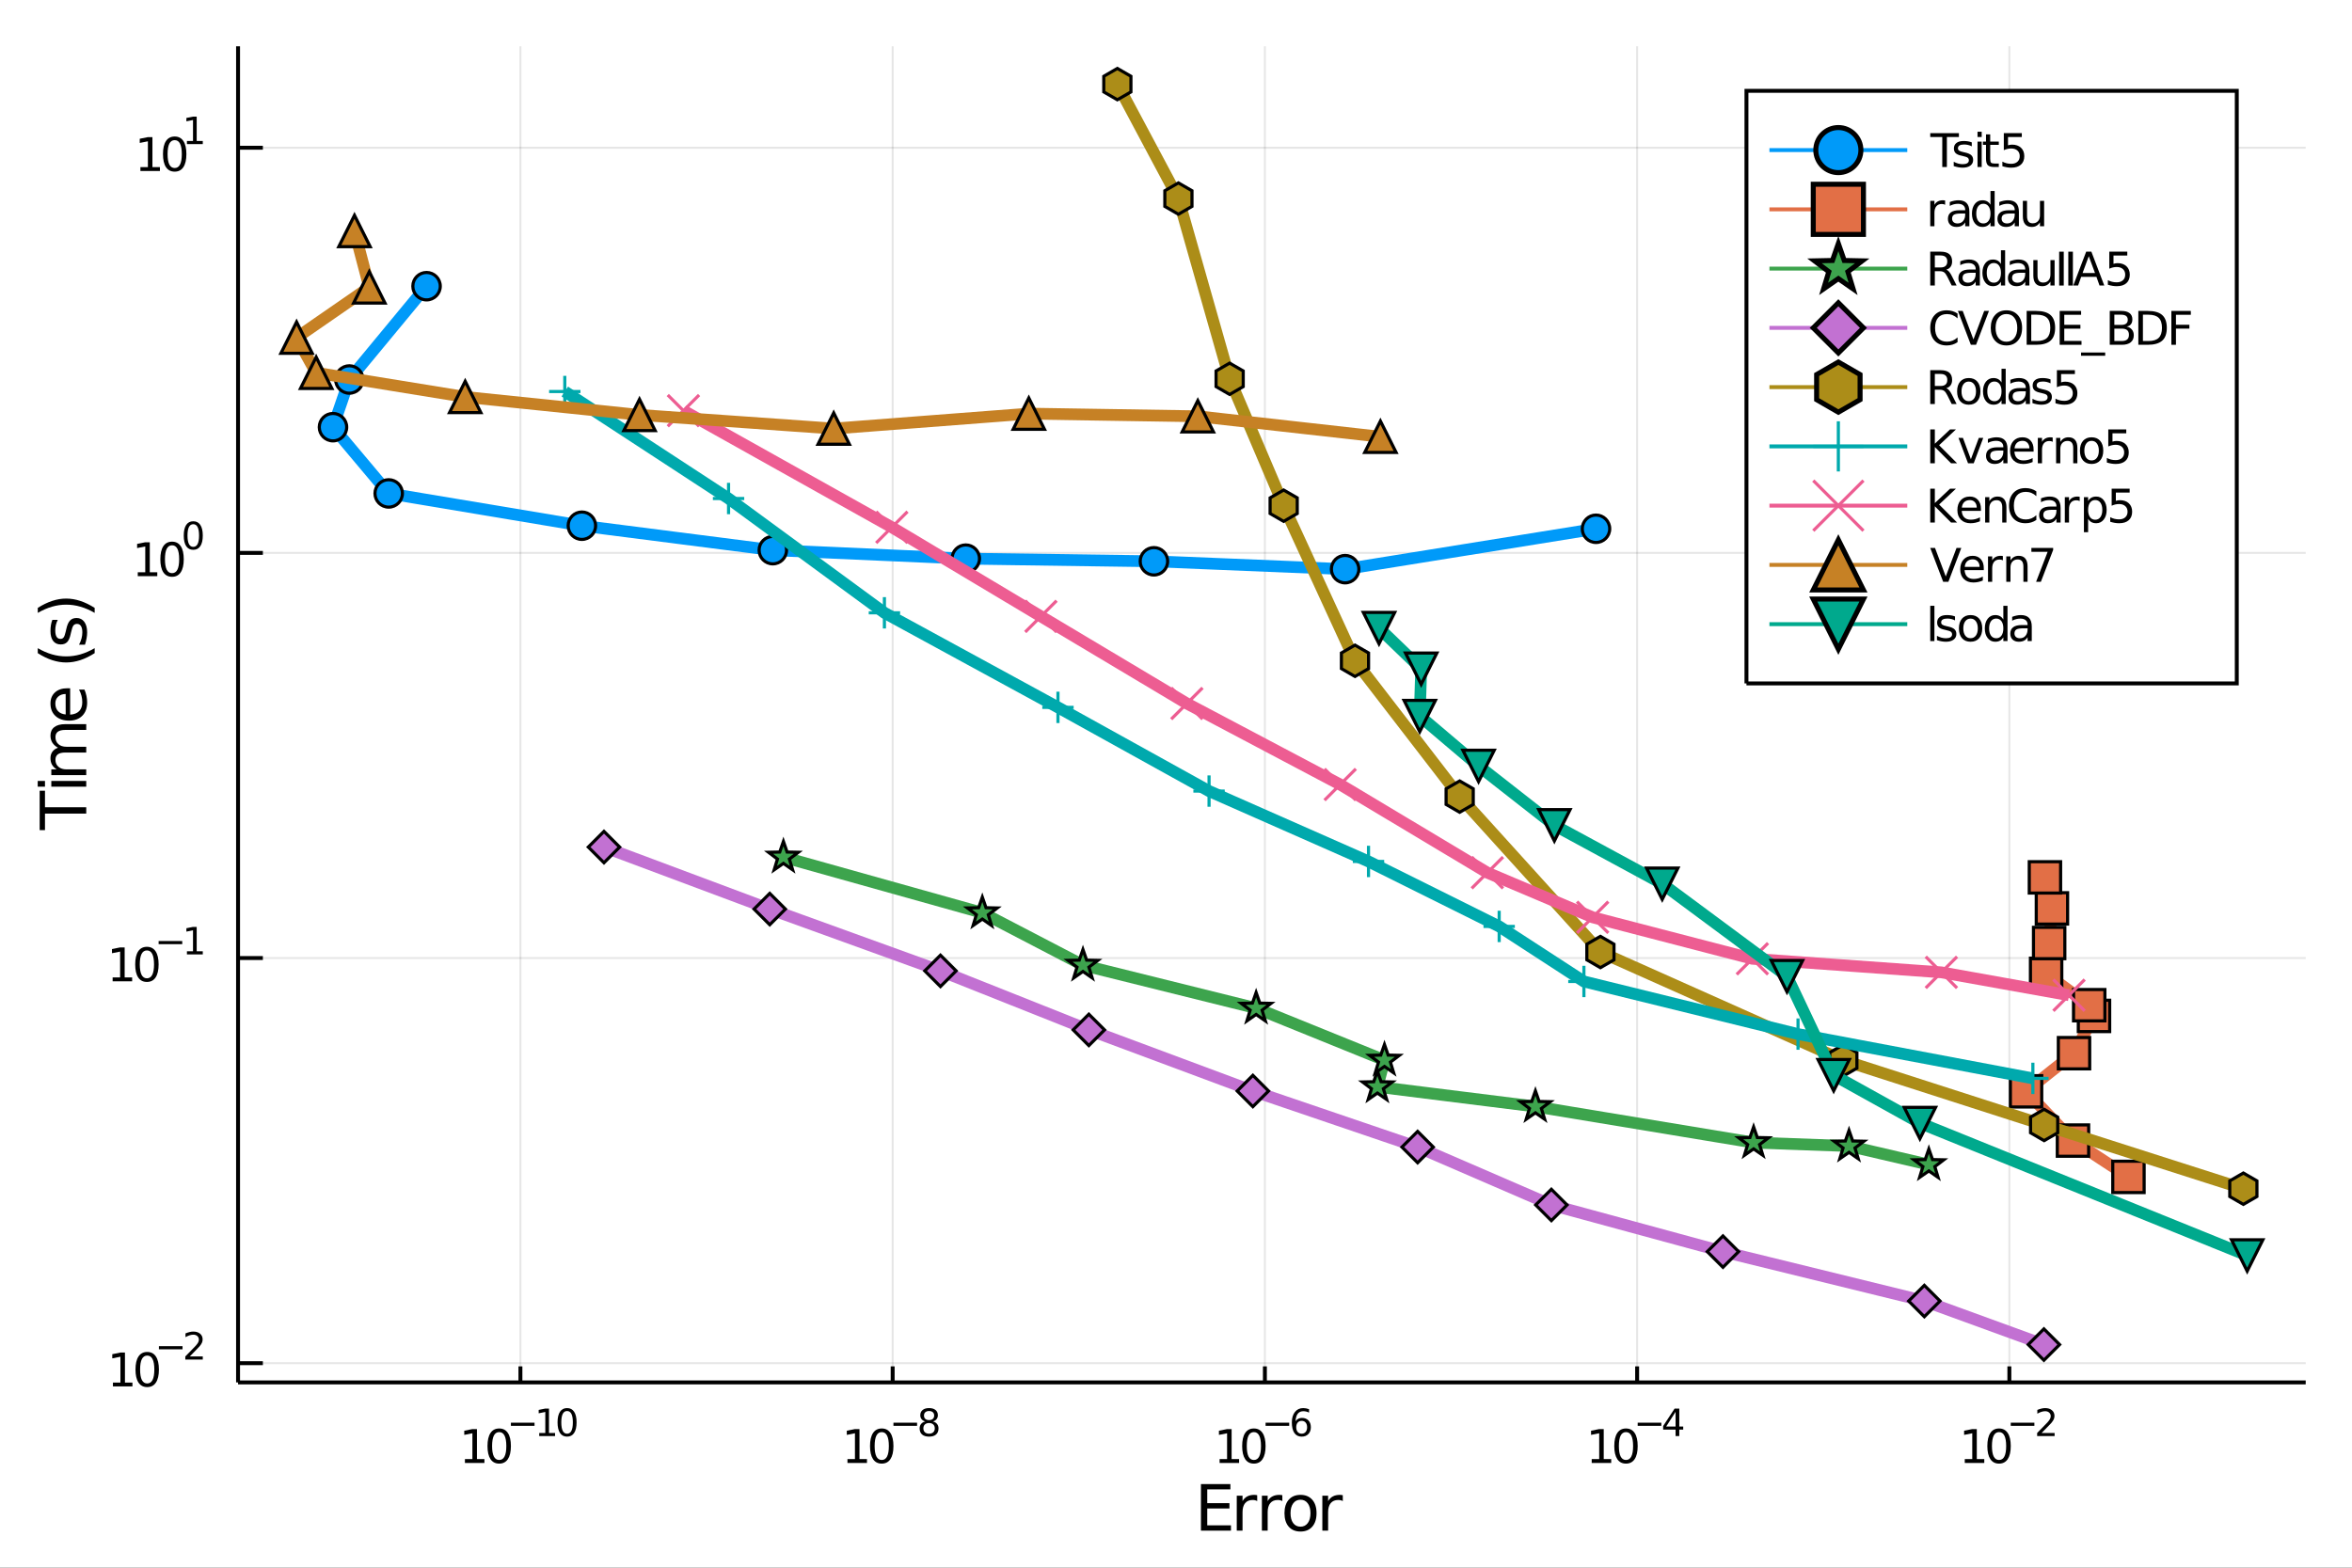 <?xml version="1.0" encoding="utf-8"?>
<svg xmlns="http://www.w3.org/2000/svg" xmlns:xlink="http://www.w3.org/1999/xlink" width="600" height="400" viewBox="0 0 2400 1600">
<rect x="0" y="0" width="2400" height="1600" fill="#333333" stroke="none"/>
<defs>
  <clipPath id="clip760">
    <rect x="0" y="0" width="2400" height="1600"/>
  </clipPath>
</defs>
<path clip-path="url(#clip760)" d="
M0 1600 L2400 1600 L2400 0 L0 0  Z
  " fill="#ffffff" fill-rule="evenodd" fill-opacity="1"/>
<defs>
  <clipPath id="clip761">
    <rect x="480" y="0" width="1681" height="1600"/>
  </clipPath>
</defs>
<path clip-path="url(#clip760)" d="
M242.916 1410.9 L2352.76 1410.9 L2352.76 47.244 L242.916 47.244  Z
  " fill="#ffffff" fill-rule="evenodd" fill-opacity="1"/>
<defs>
  <clipPath id="clip762">
    <rect x="242" y="47" width="2111" height="1365"/>
  </clipPath>
</defs>
<polyline clip-path="url(#clip762)" style="stroke:#000000; stroke-width:2; stroke-opacity:0.1; fill:none" points="
  531.04,1410.9 531.04,47.244 
  "/>
<polyline clip-path="url(#clip762)" style="stroke:#000000; stroke-width:2; stroke-opacity:0.1; fill:none" points="
  910.874,1410.9 910.874,47.244 
  "/>
<polyline clip-path="url(#clip762)" style="stroke:#000000; stroke-width:2; stroke-opacity:0.1; fill:none" points="
  1290.71,1410.9 1290.71,47.244 
  "/>
<polyline clip-path="url(#clip762)" style="stroke:#000000; stroke-width:2; stroke-opacity:0.1; fill:none" points="
  1670.54,1410.9 1670.54,47.244 
  "/>
<polyline clip-path="url(#clip762)" style="stroke:#000000; stroke-width:2; stroke-opacity:0.1; fill:none" points="
  2050.37,1410.9 2050.37,47.244 
  "/>
<polyline clip-path="url(#clip760)" style="stroke:#000000; stroke-width:4; stroke-opacity:1; fill:none" points="
  242.916,1410.9 2352.76,1410.9 
  "/>
<polyline clip-path="url(#clip760)" style="stroke:#000000; stroke-width:4; stroke-opacity:1; fill:none" points="
  531.04,1410.9 531.04,1394.53 
  "/>
<polyline clip-path="url(#clip760)" style="stroke:#000000; stroke-width:4; stroke-opacity:1; fill:none" points="
  910.874,1410.9 910.874,1394.53 
  "/>
<polyline clip-path="url(#clip760)" style="stroke:#000000; stroke-width:4; stroke-opacity:1; fill:none" points="
  1290.71,1410.9 1290.71,1394.53 
  "/>
<polyline clip-path="url(#clip760)" style="stroke:#000000; stroke-width:4; stroke-opacity:1; fill:none" points="
  1670.54,1410.9 1670.54,1394.53 
  "/>
<polyline clip-path="url(#clip760)" style="stroke:#000000; stroke-width:4; stroke-opacity:1; fill:none" points="
  2050.37,1410.9 2050.37,1394.53 
  "/>
<path clip-path="url(#clip760)" d="M 0 0 M474.409 1489.17 L482.048 1489.17 L482.048 1462.8 L473.738 1464.47 L473.738 1460.21 L482.002 1458.54 L486.678 1458.54 L486.678 1489.17 L494.317 1489.17 L494.317 1493.1 L474.409 1493.1 L474.409 1489.17 Z" fill="#000000" fill-rule="evenodd" fill-opacity="1" /><path clip-path="url(#clip760)" d="M 0 0 M509.386 1461.62 Q505.775 1461.62 503.946 1465.19 Q502.141 1468.73 502.141 1475.86 Q502.141 1482.97 503.946 1486.53 Q505.775 1490.07 509.386 1490.07 Q513.02 1490.07 514.826 1486.53 Q516.655 1482.97 516.655 1475.86 Q516.655 1468.73 514.826 1465.19 Q513.02 1461.62 509.386 1461.62 M509.386 1457.92 Q515.196 1457.92 518.252 1462.53 Q521.33 1467.11 521.33 1475.86 Q521.33 1484.59 518.252 1489.19 Q515.196 1493.78 509.386 1493.78 Q503.576 1493.78 500.497 1489.19 Q497.442 1484.59 497.442 1475.86 Q497.442 1467.11 500.497 1462.53 Q503.576 1457.92 509.386 1457.92 Z" fill="#000000" fill-rule="evenodd" fill-opacity="1" /><path clip-path="url(#clip760)" d="M 0 0 M521.33 1452.02 L545.442 1452.02 L545.442 1455.22 L521.33 1455.22 L521.33 1452.02 Z" fill="#000000" fill-rule="evenodd" fill-opacity="1" /><path clip-path="url(#clip760)" d="M 0 0 M550.219 1462.5 L556.426 1462.5 L556.426 1441.07 L549.674 1442.43 L549.674 1438.97 L556.388 1437.61 L560.187 1437.61 L560.187 1462.5 L566.394 1462.5 L566.394 1465.69 L550.219 1465.69 L550.219 1462.5 Z" fill="#000000" fill-rule="evenodd" fill-opacity="1" /><path clip-path="url(#clip760)" d="M 0 0 M578.638 1440.11 Q575.704 1440.11 574.218 1443.01 Q572.751 1445.89 572.751 1451.68 Q572.751 1457.46 574.218 1460.35 Q575.704 1463.23 578.638 1463.23 Q581.591 1463.23 583.058 1460.35 Q584.543 1457.46 584.543 1451.68 Q584.543 1445.89 583.058 1443.01 Q581.591 1440.11 578.638 1440.11 M578.638 1437.11 Q583.358 1437.11 585.841 1440.85 Q588.342 1444.57 588.342 1451.68 Q588.342 1458.77 585.841 1462.51 Q583.358 1466.24 578.638 1466.24 Q573.917 1466.24 571.416 1462.51 Q568.933 1458.77 568.933 1451.68 Q568.933 1444.57 571.416 1440.85 Q573.917 1437.11 578.638 1437.11 Z" fill="#000000" fill-rule="evenodd" fill-opacity="1" /><path clip-path="url(#clip760)" d="M 0 0 M864.756 1489.17 L872.395 1489.17 L872.395 1462.8 L864.085 1464.47 L864.085 1460.21 L872.349 1458.54 L877.025 1458.54 L877.025 1489.17 L884.663 1489.17 L884.663 1493.1 L864.756 1493.1 L864.756 1489.17 Z" fill="#000000" fill-rule="evenodd" fill-opacity="1" /><path clip-path="url(#clip760)" d="M 0 0 M899.733 1461.62 Q896.122 1461.62 894.293 1465.19 Q892.488 1468.73 892.488 1475.86 Q892.488 1482.97 894.293 1486.53 Q896.122 1490.07 899.733 1490.07 Q903.367 1490.07 905.173 1486.53 Q907.001 1482.97 907.001 1475.86 Q907.001 1468.73 905.173 1465.19 Q903.367 1461.62 899.733 1461.62 M899.733 1457.92 Q905.543 1457.92 908.599 1462.53 Q911.677 1467.11 911.677 1475.86 Q911.677 1484.59 908.599 1489.19 Q905.543 1493.78 899.733 1493.78 Q893.923 1493.78 890.844 1489.19 Q887.788 1484.59 887.788 1475.86 Q887.788 1467.11 890.844 1462.53 Q893.923 1457.92 899.733 1457.92 Z" fill="#000000" fill-rule="evenodd" fill-opacity="1" /><path clip-path="url(#clip760)" d="M 0 0 M911.677 1452.02 L935.789 1452.02 L935.789 1455.22 L911.677 1455.22 L911.677 1452.02 Z" fill="#000000" fill-rule="evenodd" fill-opacity="1" /><path clip-path="url(#clip760)" d="M 0 0 M948.033 1452.36 Q945.324 1452.36 943.763 1453.81 Q942.221 1455.26 942.221 1457.79 Q942.221 1460.33 943.763 1461.78 Q945.324 1463.23 948.033 1463.23 Q950.741 1463.23 952.302 1461.78 Q953.863 1460.31 953.863 1457.79 Q953.863 1455.26 952.302 1453.81 Q950.76 1452.36 948.033 1452.36 M944.233 1450.74 Q941.788 1450.14 940.416 1448.47 Q939.061 1446.79 939.061 1444.38 Q939.061 1441.02 941.45 1439.06 Q943.857 1437.11 948.033 1437.11 Q952.227 1437.11 954.615 1439.06 Q957.004 1441.02 957.004 1444.38 Q957.004 1446.79 955.631 1448.47 Q954.277 1450.14 951.851 1450.74 Q954.597 1451.38 956.12 1453.24 Q957.662 1455.1 957.662 1457.79 Q957.662 1461.88 955.161 1464.06 Q952.678 1466.24 948.033 1466.24 Q943.387 1466.24 940.886 1464.06 Q938.403 1461.88 938.403 1457.79 Q938.403 1455.1 939.945 1453.24 Q941.488 1451.38 944.233 1450.74 M942.842 1444.74 Q942.842 1446.92 944.196 1448.15 Q945.569 1449.37 948.033 1449.37 Q950.478 1449.37 951.851 1448.15 Q953.242 1446.92 953.242 1444.74 Q953.242 1442.56 951.851 1441.34 Q950.478 1440.11 948.033 1440.11 Q945.569 1440.11 944.196 1441.34 Q942.842 1442.56 942.842 1444.74 Z" fill="#000000" fill-rule="evenodd" fill-opacity="1" /><path clip-path="url(#clip760)" d="M 0 0 M1244.49 1489.17 L1252.12 1489.17 L1252.12 1462.8 L1243.81 1464.47 L1243.81 1460.21 L1252.08 1458.54 L1256.75 1458.54 L1256.75 1489.17 L1264.39 1489.17 L1264.39 1493.1 L1244.49 1493.1 L1244.49 1489.17 Z" fill="#000000" fill-rule="evenodd" fill-opacity="1" /><path clip-path="url(#clip760)" d="M 0 0 M1279.46 1461.62 Q1275.85 1461.62 1274.02 1465.19 Q1272.22 1468.73 1272.22 1475.86 Q1272.22 1482.97 1274.02 1486.53 Q1275.85 1490.07 1279.46 1490.07 Q1283.1 1490.07 1284.9 1486.53 Q1286.73 1482.97 1286.73 1475.86 Q1286.73 1468.73 1284.9 1465.19 Q1283.1 1461.62 1279.46 1461.62 M1279.46 1457.92 Q1285.27 1457.92 1288.33 1462.53 Q1291.41 1467.11 1291.41 1475.86 Q1291.41 1484.59 1288.33 1489.19 Q1285.27 1493.78 1279.46 1493.78 Q1273.65 1493.78 1270.57 1489.19 Q1267.52 1484.59 1267.52 1475.86 Q1267.52 1467.11 1270.57 1462.53 Q1273.65 1457.92 1279.46 1457.92 Z" fill="#000000" fill-rule="evenodd" fill-opacity="1" /><path clip-path="url(#clip760)" d="M 0 0 M1291.41 1452.02 L1315.52 1452.02 L1315.52 1455.22 L1291.41 1455.22 L1291.41 1452.02 Z" fill="#000000" fill-rule="evenodd" fill-opacity="1" /><path clip-path="url(#clip760)" d="M 0 0 M1328.23 1450.14 Q1325.67 1450.14 1324.17 1451.89 Q1322.68 1453.64 1322.68 1456.68 Q1322.68 1459.71 1324.17 1461.48 Q1325.67 1463.23 1328.23 1463.23 Q1330.79 1463.23 1332.28 1461.48 Q1333.78 1459.71 1333.78 1456.68 Q1333.78 1453.64 1332.28 1451.89 Q1330.79 1450.14 1328.23 1450.14 M1335.77 1438.23 L1335.77 1441.69 Q1334.35 1441.02 1332.88 1440.66 Q1331.43 1440.3 1330 1440.3 Q1326.24 1440.3 1324.25 1442.84 Q1322.27 1445.38 1321.99 1450.52 Q1323.1 1448.88 1324.77 1448.01 Q1326.45 1447.13 1328.46 1447.13 Q1332.69 1447.13 1335.14 1449.71 Q1337.6 1452.26 1337.6 1456.68 Q1337.6 1461.01 1335.04 1463.62 Q1332.48 1466.24 1328.23 1466.24 Q1323.36 1466.24 1320.78 1462.51 Q1318.21 1458.77 1318.21 1451.68 Q1318.21 1445.02 1321.37 1441.07 Q1324.53 1437.11 1329.85 1437.11 Q1331.28 1437.11 1332.73 1437.39 Q1334.19 1437.67 1335.77 1438.23 Z" fill="#000000" fill-rule="evenodd" fill-opacity="1" /><path clip-path="url(#clip760)" d="M 0 0 M1624.19 1489.17 L1631.83 1489.17 L1631.83 1462.8 L1623.52 1464.47 L1623.52 1460.21 L1631.78 1458.54 L1636.46 1458.54 L1636.46 1489.17 L1644.09 1489.17 L1644.09 1493.1 L1624.19 1493.1 L1624.19 1489.17 Z" fill="#000000" fill-rule="evenodd" fill-opacity="1" /><path clip-path="url(#clip760)" d="M 0 0 M1659.16 1461.62 Q1655.55 1461.62 1653.72 1465.19 Q1651.92 1468.73 1651.92 1475.86 Q1651.92 1482.97 1653.72 1486.53 Q1655.55 1490.07 1659.16 1490.07 Q1662.8 1490.07 1664.6 1486.53 Q1666.43 1482.97 1666.43 1475.86 Q1666.43 1468.73 1664.6 1465.19 Q1662.8 1461.62 1659.16 1461.62 M1659.16 1457.92 Q1664.97 1457.92 1668.03 1462.53 Q1671.11 1467.11 1671.11 1475.86 Q1671.11 1484.59 1668.03 1489.19 Q1664.97 1493.78 1659.16 1493.78 Q1653.35 1493.78 1650.28 1489.19 Q1647.22 1484.59 1647.22 1475.86 Q1647.22 1467.11 1650.28 1462.53 Q1653.35 1457.92 1659.16 1457.92 Z" fill="#000000" fill-rule="evenodd" fill-opacity="1" /><path clip-path="url(#clip760)" d="M 0 0 M1671.11 1452.02 L1695.22 1452.02 L1695.22 1455.22 L1671.11 1455.22 L1671.11 1452.02 Z" fill="#000000" fill-rule="evenodd" fill-opacity="1" /><path clip-path="url(#clip760)" d="M 0 0 M1709.78 1440.92 L1700.19 1455.91 L1709.78 1455.91 L1709.78 1440.92 M1708.78 1437.61 L1713.56 1437.61 L1713.56 1455.91 L1717.56 1455.91 L1717.56 1459.07 L1713.56 1459.07 L1713.56 1465.69 L1709.78 1465.69 L1709.78 1459.07 L1697.1 1459.07 L1697.1 1455.41 L1708.78 1437.61 Z" fill="#000000" fill-rule="evenodd" fill-opacity="1" /><path clip-path="url(#clip760)" d="M 0 0 M2004.87 1489.17 L2012.51 1489.17 L2012.51 1462.8 L2004.2 1464.47 L2004.2 1460.21 L2012.46 1458.54 L2017.14 1458.54 L2017.14 1489.17 L2024.77 1489.17 L2024.77 1493.1 L2004.87 1493.1 L2004.87 1489.17 Z" fill="#000000" fill-rule="evenodd" fill-opacity="1" /><path clip-path="url(#clip760)" d="M 0 0 M2039.84 1461.62 Q2036.23 1461.62 2034.4 1465.19 Q2032.6 1468.73 2032.6 1475.86 Q2032.6 1482.97 2034.4 1486.53 Q2036.23 1490.07 2039.84 1490.07 Q2043.48 1490.07 2045.28 1486.53 Q2047.11 1482.97 2047.11 1475.86 Q2047.11 1468.73 2045.28 1465.19 Q2043.48 1461.62 2039.84 1461.62 M2039.84 1457.92 Q2045.65 1457.92 2048.71 1462.53 Q2051.79 1467.11 2051.79 1475.86 Q2051.79 1484.59 2048.71 1489.19 Q2045.65 1493.78 2039.84 1493.78 Q2034.03 1493.78 2030.96 1489.19 Q2027.9 1484.59 2027.9 1475.86 Q2027.9 1467.11 2030.96 1462.53 Q2034.03 1457.92 2039.84 1457.92 Z" fill="#000000" fill-rule="evenodd" fill-opacity="1" /><path clip-path="url(#clip760)" d="M 0 0 M2051.79 1452.02 L2075.9 1452.02 L2075.9 1455.22 L2051.79 1455.22 L2051.79 1452.02 Z" fill="#000000" fill-rule="evenodd" fill-opacity="1" /><path clip-path="url(#clip760)" d="M 0 0 M2083.29 1462.5 L2096.55 1462.5 L2096.55 1465.69 L2078.72 1465.69 L2078.72 1462.5 Q2080.88 1460.26 2084.61 1456.5 Q2088.35 1452.72 2089.31 1451.63 Q2091.13 1449.58 2091.85 1448.16 Q2092.58 1446.74 2092.58 1445.36 Q2092.58 1443.12 2091 1441.71 Q2089.44 1440.3 2086.92 1440.3 Q2085.13 1440.3 2083.14 1440.92 Q2081.17 1441.54 2078.91 1442.8 L2078.91 1438.97 Q2081.2 1438.05 2083.2 1437.58 Q2085.19 1437.11 2086.85 1437.11 Q2091.21 1437.11 2093.8 1439.29 Q2096.4 1441.47 2096.4 1445.12 Q2096.4 1446.85 2095.74 1448.41 Q2095.1 1449.95 2093.39 1452.06 Q2092.92 1452.6 2090.4 1455.22 Q2087.88 1457.81 2083.29 1462.5 Z" fill="#000000" fill-rule="evenodd" fill-opacity="1" /><path clip-path="url(#clip760)" d="M 0 0 M1225.46 1514.67 L1255.5 1514.67 L1255.5 1520.08 L1231.89 1520.08 L1231.89 1534.14 L1254.52 1534.14 L1254.52 1539.56 L1231.89 1539.56 L1231.89 1556.77 L1256.08 1556.77 L1256.08 1562.19 L1225.46 1562.19 L1225.46 1514.67 Z" fill="#000000" fill-rule="evenodd" fill-opacity="1" /><path clip-path="url(#clip760)" d="M 0 0 M1282.88 1532.01 Q1281.89 1531.44 1280.71 1531.18 Q1279.57 1530.9 1278.17 1530.9 Q1273.2 1530.9 1270.53 1534.14 Q1267.89 1537.36 1267.89 1543.41 L1267.89 1562.19 L1262 1562.19 L1262 1526.54 L1267.89 1526.54 L1267.89 1532.08 Q1269.73 1528.83 1272.69 1527.27 Q1275.65 1525.68 1279.88 1525.68 Q1280.49 1525.68 1281.22 1525.77 Q1281.95 1525.84 1282.84 1526 L1282.88 1532.01 Z" fill="#000000" fill-rule="evenodd" fill-opacity="1" /><path clip-path="url(#clip760)" d="M 0 0 M1308.53 1532.01 Q1307.54 1531.44 1306.37 1531.18 Q1305.22 1530.9 1303.82 1530.9 Q1298.85 1530.9 1296.18 1534.14 Q1293.54 1537.36 1293.54 1543.41 L1293.54 1562.19 L1287.65 1562.19 L1287.65 1526.54 L1293.54 1526.54 L1293.54 1532.08 Q1295.39 1528.83 1298.35 1527.27 Q1301.31 1525.68 1305.54 1525.68 Q1306.14 1525.68 1306.88 1525.77 Q1307.61 1525.84 1308.5 1526 L1308.53 1532.01 Z" fill="#000000" fill-rule="evenodd" fill-opacity="1" /><path clip-path="url(#clip760)" d="M 0 0 M1327.05 1530.64 Q1322.34 1530.64 1319.61 1534.34 Q1316.87 1538 1316.87 1544.39 Q1316.87 1550.79 1319.57 1554.48 Q1322.31 1558.14 1327.05 1558.14 Q1331.73 1558.14 1334.47 1554.45 Q1337.21 1550.76 1337.21 1544.39 Q1337.21 1538.06 1334.47 1534.37 Q1331.73 1530.64 1327.05 1530.64 M1327.05 1525.68 Q1334.69 1525.68 1339.05 1530.64 Q1343.41 1535.61 1343.41 1544.39 Q1343.41 1553.15 1339.05 1558.14 Q1334.69 1563.11 1327.05 1563.11 Q1319.38 1563.11 1315.02 1558.14 Q1310.69 1553.15 1310.69 1544.39 Q1310.69 1535.61 1315.02 1530.64 Q1319.38 1525.68 1327.05 1525.68 Z" fill="#000000" fill-rule="evenodd" fill-opacity="1" /><path clip-path="url(#clip760)" d="M 0 0 M1370.21 1532.01 Q1369.23 1531.44 1368.05 1531.18 Q1366.9 1530.9 1365.5 1530.9 Q1360.54 1530.9 1357.86 1534.14 Q1355.22 1537.36 1355.22 1543.41 L1355.22 1562.19 L1349.33 1562.19 L1349.33 1526.54 L1355.22 1526.54 L1355.22 1532.08 Q1357.07 1528.83 1360.03 1527.27 Q1362.99 1525.68 1367.22 1525.68 Q1367.83 1525.68 1368.56 1525.77 Q1369.29 1525.84 1370.18 1526 L1370.21 1532.01 Z" fill="#000000" fill-rule="evenodd" fill-opacity="1" /><polyline clip-path="url(#clip762)" style="stroke:#000000; stroke-width:2; stroke-opacity:0.1; fill:none" points="
  242.916,1391.28 2352.76,1391.28 
  "/>
<polyline clip-path="url(#clip762)" style="stroke:#000000; stroke-width:2; stroke-opacity:0.1; fill:none" points="
  242.916,977.779 2352.76,977.779 
  "/>
<polyline clip-path="url(#clip762)" style="stroke:#000000; stroke-width:2; stroke-opacity:0.1; fill:none" points="
  242.916,564.281 2352.76,564.281 
  "/>
<polyline clip-path="url(#clip762)" style="stroke:#000000; stroke-width:2; stroke-opacity:0.1; fill:none" points="
  242.916,150.782 2352.76,150.782 
  "/>
<polyline clip-path="url(#clip760)" style="stroke:#000000; stroke-width:4; stroke-opacity:1; fill:none" points="
  242.916,1410.9 242.916,47.244 
  "/>
<polyline clip-path="url(#clip760)" style="stroke:#000000; stroke-width:4; stroke-opacity:1; fill:none" points="
  242.916,1391.28 268.234,1391.28 
  "/>
<polyline clip-path="url(#clip760)" style="stroke:#000000; stroke-width:4; stroke-opacity:1; fill:none" points="
  242.916,977.779 268.234,977.779 
  "/>
<polyline clip-path="url(#clip760)" style="stroke:#000000; stroke-width:4; stroke-opacity:1; fill:none" points="
  242.916,564.281 268.234,564.281 
  "/>
<polyline clip-path="url(#clip760)" style="stroke:#000000; stroke-width:4; stroke-opacity:1; fill:none" points="
  242.916,150.782 268.234,150.782 
  "/>
<path clip-path="url(#clip760)" d="M 0 0 M115.232 1411.07 L122.871 1411.07 L122.871 1384.7 L114.561 1386.37 L114.561 1382.11 L122.825 1380.44 L127.501 1380.44 L127.501 1411.07 L135.14 1411.07 L135.14 1415 L115.232 1415 L115.232 1411.07 Z" fill="#000000" fill-rule="evenodd" fill-opacity="1" /><path clip-path="url(#clip760)" d="M 0 0 M150.209 1383.52 Q146.598 1383.52 144.769 1387.09 Q142.964 1390.63 142.964 1397.76 Q142.964 1404.87 144.769 1408.43 Q146.598 1411.97 150.209 1411.97 Q153.843 1411.97 155.649 1408.43 Q157.478 1404.87 157.478 1397.76 Q157.478 1390.63 155.649 1387.09 Q153.843 1383.52 150.209 1383.52 M150.209 1379.82 Q156.019 1379.82 159.075 1384.43 Q162.153 1389.01 162.153 1397.76 Q162.153 1406.49 159.075 1411.09 Q156.019 1415.68 150.209 1415.68 Q144.399 1415.68 141.32 1411.09 Q138.265 1406.49 138.265 1397.76 Q138.265 1389.01 141.32 1384.43 Q144.399 1379.82 150.209 1379.82 Z" fill="#000000" fill-rule="evenodd" fill-opacity="1" /><path clip-path="url(#clip760)" d="M 0 0 M162.153 1373.92 L186.265 1373.92 L186.265 1377.12 L162.153 1377.12 L162.153 1373.92 Z" fill="#000000" fill-rule="evenodd" fill-opacity="1" /><path clip-path="url(#clip760)" d="M 0 0 M193.656 1384.4 L206.916 1384.4 L206.916 1387.59 L189.086 1387.59 L189.086 1384.4 Q191.249 1382.16 194.973 1378.4 Q198.716 1374.62 199.675 1373.53 Q201.499 1371.48 202.214 1370.07 Q202.947 1368.64 202.947 1367.26 Q202.947 1365.03 201.368 1363.61 Q199.807 1362.2 197.286 1362.2 Q195.5 1362.2 193.506 1362.82 Q191.531 1363.45 189.274 1364.71 L189.274 1360.87 Q191.569 1359.95 193.562 1359.48 Q195.556 1359.01 197.211 1359.01 Q201.575 1359.01 204.17 1361.19 Q206.765 1363.37 206.765 1367.02 Q206.765 1368.75 206.107 1370.31 Q205.468 1371.85 203.756 1373.96 Q203.286 1374.5 200.766 1377.12 Q198.246 1379.71 193.656 1384.4 Z" fill="#000000" fill-rule="evenodd" fill-opacity="1" /><path clip-path="url(#clip760)" d="M 0 0 M114.931 997.571 L122.57 997.571 L122.57 971.206 L114.26 972.872 L114.26 968.613 L122.524 966.947 L127.2 966.947 L127.2 997.571 L134.839 997.571 L134.839 1001.51 L114.931 1001.51 L114.931 997.571 Z" fill="#000000" fill-rule="evenodd" fill-opacity="1" /><path clip-path="url(#clip760)" d="M 0 0 M149.908 970.025 Q146.297 970.025 144.468 973.59 Q142.663 977.132 142.663 984.261 Q142.663 991.368 144.468 994.933 Q146.297 998.474 149.908 998.474 Q153.542 998.474 155.348 994.933 Q157.177 991.368 157.177 984.261 Q157.177 977.132 155.348 973.59 Q153.542 970.025 149.908 970.025 M149.908 966.322 Q155.718 966.322 158.774 970.928 Q161.852 975.511 161.852 984.261 Q161.852 992.988 158.774 997.595 Q155.718 1002.18 149.908 1002.18 Q144.098 1002.18 141.019 997.595 Q137.964 992.988 137.964 984.261 Q137.964 975.511 141.019 970.928 Q144.098 966.322 149.908 966.322 Z" fill="#000000" fill-rule="evenodd" fill-opacity="1" /><path clip-path="url(#clip760)" d="M 0 0 M161.852 960.423 L185.964 960.423 L185.964 963.62 L161.852 963.62 L161.852 960.423 Z" fill="#000000" fill-rule="evenodd" fill-opacity="1" /><path clip-path="url(#clip760)" d="M 0 0 M190.741 970.899 L196.948 970.899 L196.948 949.477 L190.196 950.831 L190.196 947.37 L196.91 946.016 L200.709 946.016 L200.709 970.899 L206.916 970.899 L206.916 974.096 L190.741 974.096 L190.741 970.899 Z" fill="#000000" fill-rule="evenodd" fill-opacity="1" /><path clip-path="url(#clip760)" d="M 0 0 M140.585 584.073 L148.224 584.073 L148.224 557.708 L139.914 559.374 L139.914 555.115 L148.178 553.448 L152.854 553.448 L152.854 584.073 L160.493 584.073 L160.493 588.008 L140.585 588.008 L140.585 584.073 Z" fill="#000000" fill-rule="evenodd" fill-opacity="1" /><path clip-path="url(#clip760)" d="M 0 0 M175.562 556.527 Q171.951 556.527 170.122 560.092 Q168.317 563.633 168.317 570.763 Q168.317 577.869 170.122 581.434 Q171.951 584.976 175.562 584.976 Q179.196 584.976 181.002 581.434 Q182.83 577.869 182.83 570.763 Q182.83 563.633 181.002 560.092 Q179.196 556.527 175.562 556.527 M175.562 552.823 Q181.372 552.823 184.428 557.43 Q187.506 562.013 187.506 570.763 Q187.506 579.49 184.428 584.096 Q181.372 588.68 175.562 588.68 Q169.752 588.68 166.673 584.096 Q163.618 579.49 163.618 570.763 Q163.618 562.013 166.673 557.43 Q169.752 552.823 175.562 552.823 Z" fill="#000000" fill-rule="evenodd" fill-opacity="1" /><path clip-path="url(#clip760)" d="M 0 0 M197.211 535.019 Q194.277 535.019 192.791 537.916 Q191.324 540.793 191.324 546.586 Q191.324 552.36 192.791 555.256 Q194.277 558.134 197.211 558.134 Q200.164 558.134 201.631 555.256 Q203.117 552.36 203.117 546.586 Q203.117 540.793 201.631 537.916 Q200.164 535.019 197.211 535.019 M197.211 532.01 Q201.932 532.01 204.414 535.753 Q206.916 539.477 206.916 546.586 Q206.916 553.677 204.414 557.419 Q201.932 561.143 197.211 561.143 Q192.49 561.143 189.989 557.419 Q187.506 553.677 187.506 546.586 Q187.506 539.477 189.989 535.753 Q192.49 532.01 197.211 532.01 Z" fill="#000000" fill-rule="evenodd" fill-opacity="1" /><path clip-path="url(#clip760)" d="M 0 0 M143.275 170.575 L150.914 170.575 L150.914 144.209 L142.603 145.876 L142.603 141.617 L150.867 139.95 L155.543 139.95 L155.543 170.575 L163.182 170.575 L163.182 174.51 L143.275 174.51 L143.275 170.575 Z" fill="#000000" fill-rule="evenodd" fill-opacity="1" /><path clip-path="url(#clip760)" d="M 0 0 M178.251 143.029 Q174.64 143.029 172.812 146.593 Q171.006 150.135 171.006 157.265 Q171.006 164.371 172.812 167.936 Q174.64 171.478 178.251 171.478 Q181.886 171.478 183.691 167.936 Q185.52 164.371 185.52 157.265 Q185.52 150.135 183.691 146.593 Q181.886 143.029 178.251 143.029 M178.251 139.325 Q184.062 139.325 187.117 143.931 Q190.196 148.515 190.196 157.265 Q190.196 165.992 187.117 170.598 Q184.062 175.181 178.251 175.181 Q172.441 175.181 169.363 170.598 Q166.307 165.992 166.307 157.265 Q166.307 148.515 169.363 143.931 Q172.441 139.325 178.251 139.325 Z" fill="#000000" fill-rule="evenodd" fill-opacity="1" /><path clip-path="url(#clip760)" d="M 0 0 M190.741 143.902 L196.948 143.902 L196.948 122.48 L190.196 123.834 L190.196 120.374 L196.91 119.02 L200.709 119.02 L200.709 143.902 L206.916 143.902 L206.916 147.1 L190.741 147.1 L190.741 143.902 Z" fill="#000000" fill-rule="evenodd" fill-opacity="1" /><path clip-path="url(#clip760)" d="M 0 0 M40.484 847.234 L40.484 807.034 L45.895 807.034 L45.895 823.903 L88.004 823.903 L88.004 830.365 L45.895 830.365 L45.895 847.234 L40.484 847.234 Z" fill="#000000" fill-rule="evenodd" fill-opacity="1" /><path clip-path="url(#clip760)" d="M 0 0 M52.356 802.897 L52.356 797.04 L88.004 797.04 L88.004 802.897 L52.356 802.897 M38.479 802.897 L38.479 797.04 L45.895 797.04 L45.895 802.897 L38.479 802.897 Z" fill="#000000" fill-rule="evenodd" fill-opacity="1" /><path clip-path="url(#clip760)" d="M 0 0 M59.199 763.143 Q55.253 760.947 53.375 757.891 Q51.497 754.836 51.497 750.698 Q51.497 745.128 55.412 742.104 Q59.295 739.08 66.488 739.08 L88.004 739.08 L88.004 744.969 L66.679 744.969 Q61.555 744.969 59.072 746.783 Q56.589 748.597 56.589 752.321 Q56.589 756.873 59.613 759.514 Q62.637 762.156 67.857 762.156 L88.004 762.156 L88.004 768.044 L66.679 768.044 Q61.523 768.044 59.072 769.859 Q56.589 771.673 56.589 775.46 Q56.589 779.948 59.645 782.59 Q62.669 785.232 67.857 785.232 L88.004 785.232 L88.004 791.12 L52.356 791.12 L52.356 785.232 L57.894 785.232 Q54.616 783.227 53.056 780.426 Q51.497 777.625 51.497 773.774 Q51.497 769.89 53.47 767.185 Q55.444 764.448 59.199 763.143 Z" fill="#000000" fill-rule="evenodd" fill-opacity="1" /><path clip-path="url(#clip760)" d="M 0 0 M68.716 702.446 L71.581 702.446 L71.581 729.373 Q77.628 728.991 80.811 725.744 Q83.962 722.466 83.962 716.641 Q83.962 713.268 83.134 710.116 Q82.307 706.934 80.652 703.814 L86.19 703.814 Q87.527 706.965 88.227 710.276 Q88.927 713.586 88.927 716.991 Q88.927 725.521 83.962 730.519 Q78.997 735.484 70.53 735.484 Q61.777 735.484 56.653 730.773 Q51.497 726.031 51.497 718.01 Q51.497 710.817 56.144 706.647 Q60.759 702.446 68.716 702.446 M66.997 708.302 Q62.191 708.366 59.327 711.008 Q56.462 713.618 56.462 717.946 Q56.462 722.848 59.231 725.808 Q62 728.736 67.029 729.182 L66.997 708.302 Z" fill="#000000" fill-rule="evenodd" fill-opacity="1" /><path clip-path="url(#clip760)" d="M 0 0 M38.543 661.514 Q45.863 665.779 53.025 667.848 Q60.186 669.917 67.538 669.917 Q74.891 669.917 82.116 667.848 Q89.309 665.748 96.598 661.514 L96.598 666.607 Q89.118 671.381 81.893 673.768 Q74.668 676.124 67.538 676.124 Q60.441 676.124 53.247 673.768 Q46.054 671.413 38.543 666.607 L38.543 661.514 Z" fill="#000000" fill-rule="evenodd" fill-opacity="1" /><path clip-path="url(#clip760)" d="M 0 0 M53.407 632.646 L58.945 632.646 Q57.672 635.128 57.035 637.802 Q56.398 640.476 56.398 643.34 Q56.398 647.701 57.735 649.897 Q59.072 652.061 61.746 652.061 Q63.783 652.061 64.96 650.502 Q66.106 648.942 67.156 644.231 L67.602 642.226 Q68.939 635.988 71.39 633.378 Q73.809 630.736 78.169 630.736 Q83.134 630.736 86.031 634.683 Q88.927 638.598 88.927 645.473 Q88.927 648.337 88.354 651.456 Q87.813 654.544 86.699 657.981 L80.652 657.981 Q82.339 654.735 83.198 651.584 Q84.026 648.433 84.026 645.345 Q84.026 641.208 82.625 638.98 Q81.193 636.752 78.615 636.752 Q76.228 636.752 74.954 638.375 Q73.681 639.966 72.504 645.409 L72.026 647.446 Q70.88 652.889 68.525 655.308 Q66.138 657.727 62 657.727 Q56.971 657.727 54.234 654.162 Q51.497 650.597 51.497 644.04 Q51.497 640.794 51.974 637.929 Q52.452 635.065 53.407 632.646 Z" fill="#000000" fill-rule="evenodd" fill-opacity="1" /><path clip-path="url(#clip760)" d="M 0 0 M38.543 625.516 L38.543 620.424 Q46.054 615.649 53.247 613.294 Q60.441 610.907 67.538 610.907 Q74.668 610.907 81.893 613.294 Q89.118 615.649 96.598 620.424 L96.598 625.516 Q89.309 621.283 82.116 619.214 Q74.891 617.114 67.538 617.114 Q60.186 617.114 53.025 619.214 Q45.863 621.283 38.543 625.516 Z" fill="#000000" fill-rule="evenodd" fill-opacity="1" /><polyline clip-path="url(#clip762)" style="stroke:#009af9; stroke-width:12; stroke-opacity:1; fill:none" points="
  1628.57,539.665 1372.57,580.876 1177.47,572.854 985.465,570.155 788.596,561.493 593.749,536.543 396.625,503.596 339.784,435.97 356.455,387.317 435.253,292.083 
  
  "/>
<circle clip-path="url(#clip762)" cx="1628.57" cy="539.665" r="14" fill="#009af9" fill-rule="evenodd" fill-opacity="1" stroke="#000000" stroke-opacity="1" stroke-width="3.2"/>
<circle clip-path="url(#clip762)" cx="1372.57" cy="580.876" r="14" fill="#009af9" fill-rule="evenodd" fill-opacity="1" stroke="#000000" stroke-opacity="1" stroke-width="3.2"/>
<circle clip-path="url(#clip762)" cx="1177.47" cy="572.854" r="14" fill="#009af9" fill-rule="evenodd" fill-opacity="1" stroke="#000000" stroke-opacity="1" stroke-width="3.2"/>
<circle clip-path="url(#clip762)" cx="985.465" cy="570.155" r="14" fill="#009af9" fill-rule="evenodd" fill-opacity="1" stroke="#000000" stroke-opacity="1" stroke-width="3.2"/>
<circle clip-path="url(#clip762)" cx="788.596" cy="561.493" r="14" fill="#009af9" fill-rule="evenodd" fill-opacity="1" stroke="#000000" stroke-opacity="1" stroke-width="3.2"/>
<circle clip-path="url(#clip762)" cx="593.749" cy="536.543" r="14" fill="#009af9" fill-rule="evenodd" fill-opacity="1" stroke="#000000" stroke-opacity="1" stroke-width="3.2"/>
<circle clip-path="url(#clip762)" cx="396.625" cy="503.596" r="14" fill="#009af9" fill-rule="evenodd" fill-opacity="1" stroke="#000000" stroke-opacity="1" stroke-width="3.2"/>
<circle clip-path="url(#clip762)" cx="339.784" cy="435.97" r="14" fill="#009af9" fill-rule="evenodd" fill-opacity="1" stroke="#000000" stroke-opacity="1" stroke-width="3.2"/>
<circle clip-path="url(#clip762)" cx="356.455" cy="387.317" r="14" fill="#009af9" fill-rule="evenodd" fill-opacity="1" stroke="#000000" stroke-opacity="1" stroke-width="3.2"/>
<circle clip-path="url(#clip762)" cx="435.253" cy="292.083" r="14" fill="#009af9" fill-rule="evenodd" fill-opacity="1" stroke="#000000" stroke-opacity="1" stroke-width="3.2"/>
<polyline clip-path="url(#clip762)" style="stroke:#e26f46; stroke-width:12; stroke-opacity:1; fill:none" points="
  2171.88,1201.16 2115.28,1164.09 2067.4,1113.82 2116.34,1074.9 2136.73,1036.86 2131.85,1025.92 2087.87,993.901 2090.97,962.452 2093.81,927.112 2086.67,895.458 
  
  "/>
<path clip-path="url(#clip762)" d="M2155.88 1185.16 L2155.88 1217.16 L2187.88 1217.16 L2187.88 1185.16 L2155.88 1185.16 Z" fill="#e26f46" fill-rule="evenodd" fill-opacity="1" stroke="#000000" stroke-opacity="1" stroke-width="3.2"/>
<path clip-path="url(#clip762)" d="M2099.28 1148.09 L2099.28 1180.09 L2131.28 1180.09 L2131.28 1148.09 L2099.28 1148.09 Z" fill="#e26f46" fill-rule="evenodd" fill-opacity="1" stroke="#000000" stroke-opacity="1" stroke-width="3.2"/>
<path clip-path="url(#clip762)" d="M2051.4 1097.82 L2051.4 1129.82 L2083.4 1129.82 L2083.4 1097.82 L2051.4 1097.82 Z" fill="#e26f46" fill-rule="evenodd" fill-opacity="1" stroke="#000000" stroke-opacity="1" stroke-width="3.2"/>
<path clip-path="url(#clip762)" d="M2100.34 1058.9 L2100.34 1090.9 L2132.34 1090.9 L2132.34 1058.9 L2100.34 1058.9 Z" fill="#e26f46" fill-rule="evenodd" fill-opacity="1" stroke="#000000" stroke-opacity="1" stroke-width="3.2"/>
<path clip-path="url(#clip762)" d="M2120.73 1020.86 L2120.73 1052.86 L2152.73 1052.86 L2152.73 1020.86 L2120.73 1020.86 Z" fill="#e26f46" fill-rule="evenodd" fill-opacity="1" stroke="#000000" stroke-opacity="1" stroke-width="3.2"/>
<path clip-path="url(#clip762)" d="M2115.85 1009.92 L2115.85 1041.92 L2147.85 1041.92 L2147.85 1009.92 L2115.85 1009.92 Z" fill="#e26f46" fill-rule="evenodd" fill-opacity="1" stroke="#000000" stroke-opacity="1" stroke-width="3.2"/>
<path clip-path="url(#clip762)" d="M2071.87 977.901 L2071.87 1009.9 L2103.87 1009.9 L2103.87 977.901 L2071.87 977.901 Z" fill="#e26f46" fill-rule="evenodd" fill-opacity="1" stroke="#000000" stroke-opacity="1" stroke-width="3.2"/>
<path clip-path="url(#clip762)" d="M2074.97 946.452 L2074.97 978.452 L2106.97 978.452 L2106.97 946.452 L2074.97 946.452 Z" fill="#e26f46" fill-rule="evenodd" fill-opacity="1" stroke="#000000" stroke-opacity="1" stroke-width="3.2"/>
<path clip-path="url(#clip762)" d="M2077.81 911.112 L2077.81 943.112 L2109.81 943.112 L2109.81 911.112 L2077.81 911.112 Z" fill="#e26f46" fill-rule="evenodd" fill-opacity="1" stroke="#000000" stroke-opacity="1" stroke-width="3.2"/>
<path clip-path="url(#clip762)" d="M2070.67 879.458 L2070.67 911.458 L2102.67 911.458 L2102.67 879.458 L2070.67 879.458 Z" fill="#e26f46" fill-rule="evenodd" fill-opacity="1" stroke="#000000" stroke-opacity="1" stroke-width="3.2"/>
<polyline clip-path="url(#clip762)" style="stroke:#3da44d; stroke-width:12; stroke-opacity:1; fill:none" points="
  1968.22,1188.67 1886.76,1169.67 1789.41,1166.16 1566.75,1129.34 1405.53,1109.19 1412.72,1082.04 1281.76,1028.97 1105.05,985.091 1002.38,931.623 799.405,874.783 
  
  "/>
<path clip-path="url(#clip762)" d="M1968.22 1172.67 L1964.46 1183.48 L1953 1183.72 L1962.14 1190.65 L1958.81 1201.61 L1968.22 1195.07 L1977.62 1201.61 L1974.3 1190.65 L1983.43 1183.72 L1971.98 1183.48 L1968.22 1172.67 Z" fill="#3da44d" fill-rule="evenodd" fill-opacity="1" stroke="#000000" stroke-opacity="1" stroke-width="3.2"/>
<path clip-path="url(#clip762)" d="M1886.76 1153.67 L1883 1164.49 L1871.55 1164.73 L1880.68 1171.65 L1877.36 1182.61 L1886.76 1176.07 L1896.17 1182.61 L1892.84 1171.65 L1901.98 1164.73 L1890.52 1164.49 L1886.76 1153.67 Z" fill="#3da44d" fill-rule="evenodd" fill-opacity="1" stroke="#000000" stroke-opacity="1" stroke-width="3.2"/>
<path clip-path="url(#clip762)" d="M1789.41 1150.16 L1785.65 1160.97 L1774.2 1161.21 L1783.33 1168.14 L1780.01 1179.1 L1789.41 1172.56 L1798.82 1179.1 L1795.49 1168.14 L1804.63 1161.21 L1793.17 1160.97 L1789.41 1150.16 Z" fill="#3da44d" fill-rule="evenodd" fill-opacity="1" stroke="#000000" stroke-opacity="1" stroke-width="3.2"/>
<path clip-path="url(#clip762)" d="M1566.75 1113.34 L1562.99 1124.16 L1551.53 1124.4 L1560.67 1131.32 L1557.34 1142.28 L1566.75 1135.74 L1576.16 1142.28 L1572.83 1131.32 L1581.96 1124.4 L1570.51 1124.16 L1566.75 1113.34 Z" fill="#3da44d" fill-rule="evenodd" fill-opacity="1" stroke="#000000" stroke-opacity="1" stroke-width="3.2"/>
<path clip-path="url(#clip762)" d="M1405.53 1093.19 L1401.77 1104.01 L1390.32 1104.25 L1399.45 1111.17 L1396.12 1122.13 L1405.53 1115.59 L1414.94 1122.13 L1411.61 1111.17 L1420.75 1104.25 L1409.29 1104.01 L1405.53 1093.19 Z" fill="#3da44d" fill-rule="evenodd" fill-opacity="1" stroke="#000000" stroke-opacity="1" stroke-width="3.2"/>
<path clip-path="url(#clip762)" d="M1412.72 1066.04 L1408.96 1076.85 L1397.51 1077.09 L1406.64 1084.02 L1403.32 1094.98 L1412.72 1088.44 L1422.13 1094.98 L1418.8 1084.02 L1427.94 1077.09 L1416.48 1076.85 L1412.72 1066.04 Z" fill="#3da44d" fill-rule="evenodd" fill-opacity="1" stroke="#000000" stroke-opacity="1" stroke-width="3.2"/>
<path clip-path="url(#clip762)" d="M1281.76 1012.97 L1278 1023.79 L1266.55 1024.03 L1275.68 1030.96 L1272.35 1041.92 L1281.76 1035.37 L1291.17 1041.92 L1287.84 1030.96 L1296.98 1024.03 L1285.52 1023.79 L1281.76 1012.97 Z" fill="#3da44d" fill-rule="evenodd" fill-opacity="1" stroke="#000000" stroke-opacity="1" stroke-width="3.2"/>
<path clip-path="url(#clip762)" d="M1105.05 969.091 L1101.29 979.907 L1089.84 980.147 L1098.97 987.075 L1095.64 998.035 L1105.05 991.491 L1114.46 998.035 L1111.13 987.075 L1120.27 980.147 L1108.81 979.907 L1105.05 969.091 Z" fill="#3da44d" fill-rule="evenodd" fill-opacity="1" stroke="#000000" stroke-opacity="1" stroke-width="3.2"/>
<path clip-path="url(#clip762)" d="M1002.38 915.623 L998.622 926.439 L987.166 926.679 L996.302 933.607 L992.974 944.567 L1002.38 938.023 L1011.79 944.567 L1008.46 933.607 L1017.6 926.679 L1006.14 926.439 L1002.38 915.623 Z" fill="#3da44d" fill-rule="evenodd" fill-opacity="1" stroke="#000000" stroke-opacity="1" stroke-width="3.2"/>
<path clip-path="url(#clip762)" d="M799.405 858.783 L795.645 869.599 L784.189 869.839 L793.325 876.767 L789.997 887.727 L799.405 881.183 L808.813 887.727 L805.485 876.767 L814.621 869.839 L803.165 869.599 L799.405 858.783 Z" fill="#3da44d" fill-rule="evenodd" fill-opacity="1" stroke="#000000" stroke-opacity="1" stroke-width="3.2"/>
<polyline clip-path="url(#clip762)" style="stroke:#c271d2; stroke-width:12; stroke-opacity:1; fill:none" points="
  2085.62,1372.3 1963.61,1327.85 1758.12,1277.41 1583.03,1229.78 1446.55,1170.72 1278.44,1113.48 1111.06,1051.11 959.655,990.875 785.449,927.802 616.301,864.532 
  
  "/>
<path clip-path="url(#clip762)" d="M2085.62 1356.3 L2069.62 1372.3 L2085.62 1388.3 L2101.62 1372.3 L2085.62 1356.3 Z" fill="#c271d2" fill-rule="evenodd" fill-opacity="1" stroke="#000000" stroke-opacity="1" stroke-width="3.2"/>
<path clip-path="url(#clip762)" d="M1963.61 1311.85 L1947.61 1327.85 L1963.61 1343.85 L1979.61 1327.85 L1963.61 1311.85 Z" fill="#c271d2" fill-rule="evenodd" fill-opacity="1" stroke="#000000" stroke-opacity="1" stroke-width="3.2"/>
<path clip-path="url(#clip762)" d="M1758.12 1261.41 L1742.12 1277.41 L1758.12 1293.41 L1774.12 1277.41 L1758.12 1261.41 Z" fill="#c271d2" fill-rule="evenodd" fill-opacity="1" stroke="#000000" stroke-opacity="1" stroke-width="3.2"/>
<path clip-path="url(#clip762)" d="M1583.03 1213.78 L1567.03 1229.78 L1583.03 1245.78 L1599.03 1229.78 L1583.03 1213.78 Z" fill="#c271d2" fill-rule="evenodd" fill-opacity="1" stroke="#000000" stroke-opacity="1" stroke-width="3.2"/>
<path clip-path="url(#clip762)" d="M1446.55 1154.72 L1430.55 1170.72 L1446.55 1186.72 L1462.55 1170.72 L1446.55 1154.72 Z" fill="#c271d2" fill-rule="evenodd" fill-opacity="1" stroke="#000000" stroke-opacity="1" stroke-width="3.2"/>
<path clip-path="url(#clip762)" d="M1278.44 1097.48 L1262.44 1113.48 L1278.44 1129.48 L1294.44 1113.48 L1278.44 1097.48 Z" fill="#c271d2" fill-rule="evenodd" fill-opacity="1" stroke="#000000" stroke-opacity="1" stroke-width="3.2"/>
<path clip-path="url(#clip762)" d="M1111.06 1035.11 L1095.06 1051.11 L1111.06 1067.11 L1127.06 1051.11 L1111.06 1035.11 Z" fill="#c271d2" fill-rule="evenodd" fill-opacity="1" stroke="#000000" stroke-opacity="1" stroke-width="3.2"/>
<path clip-path="url(#clip762)" d="M959.655 974.875 L943.655 990.875 L959.655 1006.88 L975.655 990.875 L959.655 974.875 Z" fill="#c271d2" fill-rule="evenodd" fill-opacity="1" stroke="#000000" stroke-opacity="1" stroke-width="3.2"/>
<path clip-path="url(#clip762)" d="M785.449 911.802 L769.449 927.802 L785.449 943.802 L801.449 927.802 L785.449 911.802 Z" fill="#c271d2" fill-rule="evenodd" fill-opacity="1" stroke="#000000" stroke-opacity="1" stroke-width="3.2"/>
<path clip-path="url(#clip762)" d="M616.301 848.532 L600.301 864.532 L616.301 880.532 L632.301 864.532 L616.301 848.532 Z" fill="#c271d2" fill-rule="evenodd" fill-opacity="1" stroke="#000000" stroke-opacity="1" stroke-width="3.2"/>
<polyline clip-path="url(#clip762)" style="stroke:#ac8d18; stroke-width:12; stroke-opacity:1; fill:none" points="
  2289.13,1213.2 2085.84,1148.16 1880.94,1082.23 1633.07,971.636 1489.47,813.029 1382.63,674.409 1309.87,516.125 1254.73,386.594 1202.45,202.66 1140.16,85.838 
  
  "/>
<path clip-path="url(#clip762)" d="M2289.13 1229.2 L2275.27 1221.2 L2275.27 1205.2 L2289.13 1197.2 L2302.99 1205.2 L2302.99 1221.2 Z" fill="#ac8d18" fill-rule="evenodd" fill-opacity="1" stroke="#000000" stroke-opacity="1" stroke-width="3.2"/>
<path clip-path="url(#clip762)" d="M2085.84 1164.16 L2071.99 1156.16 L2071.99 1140.16 L2085.84 1132.16 L2099.7 1140.16 L2099.7 1156.16 Z" fill="#ac8d18" fill-rule="evenodd" fill-opacity="1" stroke="#000000" stroke-opacity="1" stroke-width="3.2"/>
<path clip-path="url(#clip762)" d="M1880.94 1098.23 L1867.09 1090.23 L1867.09 1074.23 L1880.94 1066.23 L1894.8 1074.23 L1894.8 1090.23 Z" fill="#ac8d18" fill-rule="evenodd" fill-opacity="1" stroke="#000000" stroke-opacity="1" stroke-width="3.2"/>
<path clip-path="url(#clip762)" d="M1633.07 987.636 L1619.22 979.636 L1619.22 963.636 L1633.07 955.636 L1646.93 963.636 L1646.93 979.636 Z" fill="#ac8d18" fill-rule="evenodd" fill-opacity="1" stroke="#000000" stroke-opacity="1" stroke-width="3.2"/>
<path clip-path="url(#clip762)" d="M1489.47 829.029 L1475.61 821.029 L1475.61 805.029 L1489.47 797.029 L1503.32 805.029 L1503.32 821.029 Z" fill="#ac8d18" fill-rule="evenodd" fill-opacity="1" stroke="#000000" stroke-opacity="1" stroke-width="3.2"/>
<path clip-path="url(#clip762)" d="M1382.63 690.409 L1368.78 682.409 L1368.78 666.409 L1382.63 658.409 L1396.49 666.409 L1396.49 682.409 Z" fill="#ac8d18" fill-rule="evenodd" fill-opacity="1" stroke="#000000" stroke-opacity="1" stroke-width="3.2"/>
<path clip-path="url(#clip762)" d="M1309.87 532.125 L1296.01 524.125 L1296.01 508.125 L1309.87 500.125 L1323.72 508.125 L1323.72 524.125 Z" fill="#ac8d18" fill-rule="evenodd" fill-opacity="1" stroke="#000000" stroke-opacity="1" stroke-width="3.2"/>
<path clip-path="url(#clip762)" d="M1254.73 402.594 L1240.88 394.594 L1240.88 378.594 L1254.73 370.594 L1268.59 378.594 L1268.59 394.594 Z" fill="#ac8d18" fill-rule="evenodd" fill-opacity="1" stroke="#000000" stroke-opacity="1" stroke-width="3.2"/>
<path clip-path="url(#clip762)" d="M1202.45 218.66 L1188.6 210.66 L1188.6 194.66 L1202.45 186.66 L1216.31 194.66 L1216.31 210.66 Z" fill="#ac8d18" fill-rule="evenodd" fill-opacity="1" stroke="#000000" stroke-opacity="1" stroke-width="3.2"/>
<path clip-path="url(#clip762)" d="M1140.16 101.838 L1126.3 93.838 L1126.3 77.838 L1140.16 69.838 L1154.01 77.838 L1154.01 93.838 Z" fill="#ac8d18" fill-rule="evenodd" fill-opacity="1" stroke="#000000" stroke-opacity="1" stroke-width="3.2"/>
<polyline clip-path="url(#clip762)" style="stroke:#00a9ad; stroke-width:12; stroke-opacity:1; fill:none" points="
  2074.36,1100.61 1834.73,1055.41 1616.24,1001.71 1529.77,945.522 1396.44,879.203 1233.73,807.387 1079.56,721.949 902.468,625.439 743.425,508.791 576.32,399.594 
  
  "/>
<line clip-path="url(#clip762)" x1="2074.36" y1="1100.61" x2="2074.36" y2="1084.61" style="stroke:#00a9ad; stroke-width:3.2; stroke-opacity:1"/>
<line clip-path="url(#clip762)" x1="2074.36" y1="1100.61" x2="2058.36" y2="1100.61" style="stroke:#00a9ad; stroke-width:3.2; stroke-opacity:1"/>
<line clip-path="url(#clip762)" x1="2074.36" y1="1100.61" x2="2074.36" y2="1116.61" style="stroke:#00a9ad; stroke-width:3.2; stroke-opacity:1"/>
<line clip-path="url(#clip762)" x1="2074.36" y1="1100.61" x2="2090.36" y2="1100.61" style="stroke:#00a9ad; stroke-width:3.2; stroke-opacity:1"/>
<line clip-path="url(#clip762)" x1="1834.73" y1="1055.41" x2="1834.73" y2="1039.41" style="stroke:#00a9ad; stroke-width:3.2; stroke-opacity:1"/>
<line clip-path="url(#clip762)" x1="1834.73" y1="1055.41" x2="1818.73" y2="1055.41" style="stroke:#00a9ad; stroke-width:3.2; stroke-opacity:1"/>
<line clip-path="url(#clip762)" x1="1834.73" y1="1055.41" x2="1834.73" y2="1071.41" style="stroke:#00a9ad; stroke-width:3.2; stroke-opacity:1"/>
<line clip-path="url(#clip762)" x1="1834.73" y1="1055.41" x2="1850.73" y2="1055.41" style="stroke:#00a9ad; stroke-width:3.2; stroke-opacity:1"/>
<line clip-path="url(#clip762)" x1="1616.24" y1="1001.71" x2="1616.24" y2="985.713" style="stroke:#00a9ad; stroke-width:3.2; stroke-opacity:1"/>
<line clip-path="url(#clip762)" x1="1616.24" y1="1001.71" x2="1600.24" y2="1001.71" style="stroke:#00a9ad; stroke-width:3.2; stroke-opacity:1"/>
<line clip-path="url(#clip762)" x1="1616.24" y1="1001.71" x2="1616.24" y2="1017.71" style="stroke:#00a9ad; stroke-width:3.2; stroke-opacity:1"/>
<line clip-path="url(#clip762)" x1="1616.24" y1="1001.71" x2="1632.24" y2="1001.71" style="stroke:#00a9ad; stroke-width:3.2; stroke-opacity:1"/>
<line clip-path="url(#clip762)" x1="1529.77" y1="945.522" x2="1529.77" y2="929.522" style="stroke:#00a9ad; stroke-width:3.2; stroke-opacity:1"/>
<line clip-path="url(#clip762)" x1="1529.77" y1="945.522" x2="1513.77" y2="945.522" style="stroke:#00a9ad; stroke-width:3.2; stroke-opacity:1"/>
<line clip-path="url(#clip762)" x1="1529.77" y1="945.522" x2="1529.77" y2="961.522" style="stroke:#00a9ad; stroke-width:3.2; stroke-opacity:1"/>
<line clip-path="url(#clip762)" x1="1529.77" y1="945.522" x2="1545.77" y2="945.522" style="stroke:#00a9ad; stroke-width:3.2; stroke-opacity:1"/>
<line clip-path="url(#clip762)" x1="1396.44" y1="879.203" x2="1396.44" y2="863.203" style="stroke:#00a9ad; stroke-width:3.2; stroke-opacity:1"/>
<line clip-path="url(#clip762)" x1="1396.44" y1="879.203" x2="1380.44" y2="879.203" style="stroke:#00a9ad; stroke-width:3.2; stroke-opacity:1"/>
<line clip-path="url(#clip762)" x1="1396.44" y1="879.203" x2="1396.44" y2="895.203" style="stroke:#00a9ad; stroke-width:3.2; stroke-opacity:1"/>
<line clip-path="url(#clip762)" x1="1396.44" y1="879.203" x2="1412.44" y2="879.203" style="stroke:#00a9ad; stroke-width:3.2; stroke-opacity:1"/>
<line clip-path="url(#clip762)" x1="1233.73" y1="807.387" x2="1233.73" y2="791.387" style="stroke:#00a9ad; stroke-width:3.2; stroke-opacity:1"/>
<line clip-path="url(#clip762)" x1="1233.73" y1="807.387" x2="1217.73" y2="807.387" style="stroke:#00a9ad; stroke-width:3.2; stroke-opacity:1"/>
<line clip-path="url(#clip762)" x1="1233.73" y1="807.387" x2="1233.73" y2="823.387" style="stroke:#00a9ad; stroke-width:3.2; stroke-opacity:1"/>
<line clip-path="url(#clip762)" x1="1233.73" y1="807.387" x2="1249.73" y2="807.387" style="stroke:#00a9ad; stroke-width:3.2; stroke-opacity:1"/>
<line clip-path="url(#clip762)" x1="1079.56" y1="721.949" x2="1079.56" y2="705.949" style="stroke:#00a9ad; stroke-width:3.2; stroke-opacity:1"/>
<line clip-path="url(#clip762)" x1="1079.56" y1="721.949" x2="1063.56" y2="721.949" style="stroke:#00a9ad; stroke-width:3.2; stroke-opacity:1"/>
<line clip-path="url(#clip762)" x1="1079.56" y1="721.949" x2="1079.56" y2="737.949" style="stroke:#00a9ad; stroke-width:3.2; stroke-opacity:1"/>
<line clip-path="url(#clip762)" x1="1079.56" y1="721.949" x2="1095.56" y2="721.949" style="stroke:#00a9ad; stroke-width:3.2; stroke-opacity:1"/>
<line clip-path="url(#clip762)" x1="902.468" y1="625.439" x2="902.468" y2="609.439" style="stroke:#00a9ad; stroke-width:3.2; stroke-opacity:1"/>
<line clip-path="url(#clip762)" x1="902.468" y1="625.439" x2="886.468" y2="625.439" style="stroke:#00a9ad; stroke-width:3.2; stroke-opacity:1"/>
<line clip-path="url(#clip762)" x1="902.468" y1="625.439" x2="902.468" y2="641.439" style="stroke:#00a9ad; stroke-width:3.2; stroke-opacity:1"/>
<line clip-path="url(#clip762)" x1="902.468" y1="625.439" x2="918.468" y2="625.439" style="stroke:#00a9ad; stroke-width:3.2; stroke-opacity:1"/>
<line clip-path="url(#clip762)" x1="743.425" y1="508.791" x2="743.425" y2="492.791" style="stroke:#00a9ad; stroke-width:3.2; stroke-opacity:1"/>
<line clip-path="url(#clip762)" x1="743.425" y1="508.791" x2="727.425" y2="508.791" style="stroke:#00a9ad; stroke-width:3.2; stroke-opacity:1"/>
<line clip-path="url(#clip762)" x1="743.425" y1="508.791" x2="743.425" y2="524.791" style="stroke:#00a9ad; stroke-width:3.2; stroke-opacity:1"/>
<line clip-path="url(#clip762)" x1="743.425" y1="508.791" x2="759.425" y2="508.791" style="stroke:#00a9ad; stroke-width:3.2; stroke-opacity:1"/>
<line clip-path="url(#clip762)" x1="576.32" y1="399.594" x2="576.32" y2="383.594" style="stroke:#00a9ad; stroke-width:3.2; stroke-opacity:1"/>
<line clip-path="url(#clip762)" x1="576.32" y1="399.594" x2="560.32" y2="399.594" style="stroke:#00a9ad; stroke-width:3.2; stroke-opacity:1"/>
<line clip-path="url(#clip762)" x1="576.32" y1="399.594" x2="576.32" y2="415.594" style="stroke:#00a9ad; stroke-width:3.2; stroke-opacity:1"/>
<line clip-path="url(#clip762)" x1="576.32" y1="399.594" x2="592.32" y2="399.594" style="stroke:#00a9ad; stroke-width:3.2; stroke-opacity:1"/>
<polyline clip-path="url(#clip762)" style="stroke:#ed5d92; stroke-width:12; stroke-opacity:1; fill:none" points="
  2111.24,1015.72 1980.99,992.39 1788.11,978.529 1625.15,936.202 1517.73,890.674 1367.52,800.704 1211.11,718.003 1062.15,629.073 910.031,538.138 697.372,419.126 
  
  "/>
<line clip-path="url(#clip762)" x1="2111.24" y1="1015.72" x2="2095.24" y2="999.722" style="stroke:#ed5d92; stroke-width:3.2; stroke-opacity:1"/>
<line clip-path="url(#clip762)" x1="2111.24" y1="1015.72" x2="2095.24" y2="1031.72" style="stroke:#ed5d92; stroke-width:3.2; stroke-opacity:1"/>
<line clip-path="url(#clip762)" x1="2111.24" y1="1015.72" x2="2127.24" y2="1031.72" style="stroke:#ed5d92; stroke-width:3.2; stroke-opacity:1"/>
<line clip-path="url(#clip762)" x1="2111.24" y1="1015.72" x2="2127.24" y2="999.722" style="stroke:#ed5d92; stroke-width:3.2; stroke-opacity:1"/>
<line clip-path="url(#clip762)" x1="1980.99" y1="992.39" x2="1964.99" y2="976.39" style="stroke:#ed5d92; stroke-width:3.2; stroke-opacity:1"/>
<line clip-path="url(#clip762)" x1="1980.99" y1="992.39" x2="1964.99" y2="1008.39" style="stroke:#ed5d92; stroke-width:3.2; stroke-opacity:1"/>
<line clip-path="url(#clip762)" x1="1980.99" y1="992.39" x2="1996.99" y2="1008.39" style="stroke:#ed5d92; stroke-width:3.2; stroke-opacity:1"/>
<line clip-path="url(#clip762)" x1="1980.99" y1="992.39" x2="1996.99" y2="976.39" style="stroke:#ed5d92; stroke-width:3.2; stroke-opacity:1"/>
<line clip-path="url(#clip762)" x1="1788.11" y1="978.529" x2="1772.11" y2="962.529" style="stroke:#ed5d92; stroke-width:3.2; stroke-opacity:1"/>
<line clip-path="url(#clip762)" x1="1788.11" y1="978.529" x2="1772.11" y2="994.529" style="stroke:#ed5d92; stroke-width:3.2; stroke-opacity:1"/>
<line clip-path="url(#clip762)" x1="1788.11" y1="978.529" x2="1804.11" y2="994.529" style="stroke:#ed5d92; stroke-width:3.2; stroke-opacity:1"/>
<line clip-path="url(#clip762)" x1="1788.11" y1="978.529" x2="1804.11" y2="962.529" style="stroke:#ed5d92; stroke-width:3.2; stroke-opacity:1"/>
<line clip-path="url(#clip762)" x1="1625.15" y1="936.202" x2="1609.15" y2="920.202" style="stroke:#ed5d92; stroke-width:3.2; stroke-opacity:1"/>
<line clip-path="url(#clip762)" x1="1625.15" y1="936.202" x2="1609.15" y2="952.202" style="stroke:#ed5d92; stroke-width:3.2; stroke-opacity:1"/>
<line clip-path="url(#clip762)" x1="1625.15" y1="936.202" x2="1641.15" y2="952.202" style="stroke:#ed5d92; stroke-width:3.2; stroke-opacity:1"/>
<line clip-path="url(#clip762)" x1="1625.15" y1="936.202" x2="1641.15" y2="920.202" style="stroke:#ed5d92; stroke-width:3.2; stroke-opacity:1"/>
<line clip-path="url(#clip762)" x1="1517.73" y1="890.674" x2="1501.73" y2="874.674" style="stroke:#ed5d92; stroke-width:3.2; stroke-opacity:1"/>
<line clip-path="url(#clip762)" x1="1517.73" y1="890.674" x2="1501.73" y2="906.674" style="stroke:#ed5d92; stroke-width:3.2; stroke-opacity:1"/>
<line clip-path="url(#clip762)" x1="1517.73" y1="890.674" x2="1533.73" y2="906.674" style="stroke:#ed5d92; stroke-width:3.2; stroke-opacity:1"/>
<line clip-path="url(#clip762)" x1="1517.73" y1="890.674" x2="1533.73" y2="874.674" style="stroke:#ed5d92; stroke-width:3.2; stroke-opacity:1"/>
<line clip-path="url(#clip762)" x1="1367.52" y1="800.704" x2="1351.52" y2="784.704" style="stroke:#ed5d92; stroke-width:3.2; stroke-opacity:1"/>
<line clip-path="url(#clip762)" x1="1367.52" y1="800.704" x2="1351.52" y2="816.704" style="stroke:#ed5d92; stroke-width:3.2; stroke-opacity:1"/>
<line clip-path="url(#clip762)" x1="1367.52" y1="800.704" x2="1383.52" y2="816.704" style="stroke:#ed5d92; stroke-width:3.2; stroke-opacity:1"/>
<line clip-path="url(#clip762)" x1="1367.52" y1="800.704" x2="1383.52" y2="784.704" style="stroke:#ed5d92; stroke-width:3.2; stroke-opacity:1"/>
<line clip-path="url(#clip762)" x1="1211.11" y1="718.003" x2="1195.11" y2="702.003" style="stroke:#ed5d92; stroke-width:3.2; stroke-opacity:1"/>
<line clip-path="url(#clip762)" x1="1211.11" y1="718.003" x2="1195.11" y2="734.003" style="stroke:#ed5d92; stroke-width:3.2; stroke-opacity:1"/>
<line clip-path="url(#clip762)" x1="1211.11" y1="718.003" x2="1227.11" y2="734.003" style="stroke:#ed5d92; stroke-width:3.2; stroke-opacity:1"/>
<line clip-path="url(#clip762)" x1="1211.11" y1="718.003" x2="1227.11" y2="702.003" style="stroke:#ed5d92; stroke-width:3.2; stroke-opacity:1"/>
<line clip-path="url(#clip762)" x1="1062.15" y1="629.073" x2="1046.15" y2="613.073" style="stroke:#ed5d92; stroke-width:3.2; stroke-opacity:1"/>
<line clip-path="url(#clip762)" x1="1062.15" y1="629.073" x2="1046.15" y2="645.073" style="stroke:#ed5d92; stroke-width:3.2; stroke-opacity:1"/>
<line clip-path="url(#clip762)" x1="1062.15" y1="629.073" x2="1078.15" y2="645.073" style="stroke:#ed5d92; stroke-width:3.2; stroke-opacity:1"/>
<line clip-path="url(#clip762)" x1="1062.15" y1="629.073" x2="1078.15" y2="613.073" style="stroke:#ed5d92; stroke-width:3.2; stroke-opacity:1"/>
<line clip-path="url(#clip762)" x1="910.031" y1="538.138" x2="894.031" y2="522.138" style="stroke:#ed5d92; stroke-width:3.2; stroke-opacity:1"/>
<line clip-path="url(#clip762)" x1="910.031" y1="538.138" x2="894.031" y2="554.138" style="stroke:#ed5d92; stroke-width:3.2; stroke-opacity:1"/>
<line clip-path="url(#clip762)" x1="910.031" y1="538.138" x2="926.031" y2="554.138" style="stroke:#ed5d92; stroke-width:3.2; stroke-opacity:1"/>
<line clip-path="url(#clip762)" x1="910.031" y1="538.138" x2="926.031" y2="522.138" style="stroke:#ed5d92; stroke-width:3.2; stroke-opacity:1"/>
<line clip-path="url(#clip762)" x1="697.372" y1="419.126" x2="681.372" y2="403.126" style="stroke:#ed5d92; stroke-width:3.2; stroke-opacity:1"/>
<line clip-path="url(#clip762)" x1="697.372" y1="419.126" x2="681.372" y2="435.126" style="stroke:#ed5d92; stroke-width:3.2; stroke-opacity:1"/>
<line clip-path="url(#clip762)" x1="697.372" y1="419.126" x2="713.372" y2="435.126" style="stroke:#ed5d92; stroke-width:3.2; stroke-opacity:1"/>
<line clip-path="url(#clip762)" x1="697.372" y1="419.126" x2="713.372" y2="403.126" style="stroke:#ed5d92; stroke-width:3.2; stroke-opacity:1"/>
<polyline clip-path="url(#clip762)" style="stroke:#c68125; stroke-width:12; stroke-opacity:1; fill:none" points="
  1408.6,445.75 1222.26,424.859 1049.81,422.164 850.714,437.41 652.555,423.48 474.68,405.133 322.631,380.456 302.628,344.601 376.837,293.287 361.714,235.744 
  
  "/>
<path clip-path="url(#clip762)" d="M1408.6 429.75 L1392.6 461.75 L1424.6 461.75 L1408.6 429.75 Z" fill="#c68125" fill-rule="evenodd" fill-opacity="1" stroke="#000000" stroke-opacity="1" stroke-width="3.2"/>
<path clip-path="url(#clip762)" d="M1222.26 408.859 L1206.26 440.859 L1238.26 440.859 L1222.26 408.859 Z" fill="#c68125" fill-rule="evenodd" fill-opacity="1" stroke="#000000" stroke-opacity="1" stroke-width="3.2"/>
<path clip-path="url(#clip762)" d="M1049.81 406.164 L1033.81 438.164 L1065.81 438.164 L1049.81 406.164 Z" fill="#c68125" fill-rule="evenodd" fill-opacity="1" stroke="#000000" stroke-opacity="1" stroke-width="3.2"/>
<path clip-path="url(#clip762)" d="M850.714 421.41 L834.714 453.41 L866.714 453.41 L850.714 421.41 Z" fill="#c68125" fill-rule="evenodd" fill-opacity="1" stroke="#000000" stroke-opacity="1" stroke-width="3.2"/>
<path clip-path="url(#clip762)" d="M652.555 407.48 L636.555 439.48 L668.555 439.48 L652.555 407.48 Z" fill="#c68125" fill-rule="evenodd" fill-opacity="1" stroke="#000000" stroke-opacity="1" stroke-width="3.2"/>
<path clip-path="url(#clip762)" d="M474.68 389.133 L458.68 421.133 L490.68 421.133 L474.68 389.133 Z" fill="#c68125" fill-rule="evenodd" fill-opacity="1" stroke="#000000" stroke-opacity="1" stroke-width="3.2"/>
<path clip-path="url(#clip762)" d="M322.631 364.456 L306.631 396.456 L338.631 396.456 L322.631 364.456 Z" fill="#c68125" fill-rule="evenodd" fill-opacity="1" stroke="#000000" stroke-opacity="1" stroke-width="3.2"/>
<path clip-path="url(#clip762)" d="M302.628 328.601 L286.628 360.601 L318.628 360.601 L302.628 328.601 Z" fill="#c68125" fill-rule="evenodd" fill-opacity="1" stroke="#000000" stroke-opacity="1" stroke-width="3.2"/>
<path clip-path="url(#clip762)" d="M376.837 277.287 L360.837 309.287 L392.837 309.287 L376.837 277.287 Z" fill="#c68125" fill-rule="evenodd" fill-opacity="1" stroke="#000000" stroke-opacity="1" stroke-width="3.2"/>
<path clip-path="url(#clip762)" d="M361.714 219.744 L345.714 251.744 L377.714 251.744 L361.714 219.744 Z" fill="#c68125" fill-rule="evenodd" fill-opacity="1" stroke="#000000" stroke-opacity="1" stroke-width="3.2"/>
<polyline clip-path="url(#clip762)" style="stroke:#00a98d; stroke-width:12; stroke-opacity:1; fill:none" points="
  2293.04,1281.35 1959.09,1146.2 1871.1,1097.34 1823.44,996.314 1696.15,901.963 1586.1,842.293 1508.74,781.702 1448.72,730.801 1450.18,682.492 1407.16,641.046 
  
  "/>
<path clip-path="url(#clip762)" d="M2309.04 1265.35 L2277.04 1265.35 L2293.04 1297.35 L2309.04 1265.35 Z" fill="#00a98d" fill-rule="evenodd" fill-opacity="1" stroke="#000000" stroke-opacity="1" stroke-width="3.2"/>
<path clip-path="url(#clip762)" d="M1975.09 1130.2 L1943.09 1130.2 L1959.09 1162.2 L1975.09 1130.2 Z" fill="#00a98d" fill-rule="evenodd" fill-opacity="1" stroke="#000000" stroke-opacity="1" stroke-width="3.2"/>
<path clip-path="url(#clip762)" d="M1887.1 1081.34 L1855.1 1081.34 L1871.1 1113.34 L1887.1 1081.34 Z" fill="#00a98d" fill-rule="evenodd" fill-opacity="1" stroke="#000000" stroke-opacity="1" stroke-width="3.2"/>
<path clip-path="url(#clip762)" d="M1839.44 980.314 L1807.44 980.314 L1823.44 1012.31 L1839.44 980.314 Z" fill="#00a98d" fill-rule="evenodd" fill-opacity="1" stroke="#000000" stroke-opacity="1" stroke-width="3.2"/>
<path clip-path="url(#clip762)" d="M1712.15 885.963 L1680.15 885.963 L1696.15 917.963 L1712.15 885.963 Z" fill="#00a98d" fill-rule="evenodd" fill-opacity="1" stroke="#000000" stroke-opacity="1" stroke-width="3.2"/>
<path clip-path="url(#clip762)" d="M1602.1 826.293 L1570.1 826.293 L1586.1 858.293 L1602.1 826.293 Z" fill="#00a98d" fill-rule="evenodd" fill-opacity="1" stroke="#000000" stroke-opacity="1" stroke-width="3.2"/>
<path clip-path="url(#clip762)" d="M1524.74 765.702 L1492.74 765.702 L1508.74 797.702 L1524.74 765.702 Z" fill="#00a98d" fill-rule="evenodd" fill-opacity="1" stroke="#000000" stroke-opacity="1" stroke-width="3.2"/>
<path clip-path="url(#clip762)" d="M1464.72 714.801 L1432.72 714.801 L1448.72 746.801 L1464.72 714.801 Z" fill="#00a98d" fill-rule="evenodd" fill-opacity="1" stroke="#000000" stroke-opacity="1" stroke-width="3.2"/>
<path clip-path="url(#clip762)" d="M1466.18 666.492 L1434.18 666.492 L1450.18 698.492 L1466.18 666.492 Z" fill="#00a98d" fill-rule="evenodd" fill-opacity="1" stroke="#000000" stroke-opacity="1" stroke-width="3.2"/>
<path clip-path="url(#clip762)" d="M1423.16 625.046 L1391.16 625.046 L1407.16 657.046 L1423.16 625.046 Z" fill="#00a98d" fill-rule="evenodd" fill-opacity="1" stroke="#000000" stroke-opacity="1" stroke-width="3.2"/>
<path clip-path="url(#clip760)" d="
M1782.1 697.499 L2282.43 697.499 L2282.43 92.699 L1782.1 92.699  Z
  " fill="#ffffff" fill-rule="evenodd" fill-opacity="1"/>
<polyline clip-path="url(#clip760)" style="stroke:#000000; stroke-width:4; stroke-opacity:1; fill:none" points="
  1782.1,697.499 2282.43,697.499 2282.43,92.699 1782.1,92.699 1782.1,697.499 
  "/>
<polyline clip-path="url(#clip760)" style="stroke:#009af9; stroke-width:4; stroke-opacity:1; fill:none" points="
  1805.54,153.179 1946.2,153.179 
  "/>
<circle clip-path="url(#clip760)" cx="1875.87" cy="153.179" r="23" fill="#009af9" fill-rule="evenodd" fill-opacity="1" stroke="#000000" stroke-opacity="1" stroke-width="5.12"/>
<path clip-path="url(#clip760)" d="M 0 0 M1969.64 135.899 L1998.88 135.899 L1998.88 139.834 L1986.61 139.834 L1986.61 170.459 L1981.91 170.459 L1981.91 139.834 L1969.64 139.834 L1969.64 135.899 Z" fill="#000000" fill-rule="evenodd" fill-opacity="1" /><path clip-path="url(#clip760)" d="M 0 0 M2012.03 145.297 L2012.03 149.325 Q2010.22 148.399 2008.28 147.936 Q2006.33 147.473 2004.25 147.473 Q2001.08 147.473 1999.48 148.445 Q1997.9 149.418 1997.9 151.362 Q1997.9 152.844 1999.04 153.7 Q2000.17 154.533 2003.6 155.297 L2005.06 155.621 Q2009.59 156.594 2011.49 158.376 Q2013.41 160.135 2013.41 163.306 Q2013.41 166.918 2010.54 169.024 Q2007.7 171.13 2002.7 171.13 Q2000.61 171.13 1998.34 170.714 Q1996.1 170.32 1993.6 169.51 L1993.6 165.112 Q1995.96 166.339 1998.25 166.964 Q2000.54 167.566 2002.79 167.566 Q2005.8 167.566 2007.42 166.547 Q2009.04 165.506 2009.04 163.631 Q2009.04 161.894 2007.86 160.968 Q2006.7 160.043 2002.74 159.186 L2001.26 158.839 Q1997.3 158.006 1995.54 156.293 Q1993.78 154.556 1993.78 151.547 Q1993.78 147.89 1996.38 145.899 Q1998.97 143.908 2003.74 143.908 Q2006.1 143.908 2008.18 144.256 Q2010.27 144.603 2012.03 145.297 Z" fill="#000000" fill-rule="evenodd" fill-opacity="1" /><path clip-path="url(#clip760)" d="M 0 0 M2017.88 144.533 L2022.14 144.533 L2022.14 170.459 L2017.88 170.459 L2017.88 144.533 M2017.88 134.441 L2022.14 134.441 L2022.14 139.834 L2017.88 139.834 L2017.88 134.441 Z" fill="#000000" fill-rule="evenodd" fill-opacity="1" /><path clip-path="url(#clip760)" d="M 0 0 M2030.82 137.172 L2030.82 144.533 L2039.59 144.533 L2039.59 147.844 L2030.82 147.844 L2030.82 161.918 Q2030.82 165.089 2031.68 165.992 Q2032.56 166.894 2035.22 166.894 L2039.59 166.894 L2039.59 170.459 L2035.22 170.459 Q2030.29 170.459 2028.41 168.63 Q2026.54 166.779 2026.54 161.918 L2026.54 147.844 L2023.41 147.844 L2023.41 144.533 L2026.54 144.533 L2026.54 137.172 L2030.82 137.172 Z" fill="#000000" fill-rule="evenodd" fill-opacity="1" /><path clip-path="url(#clip760)" d="M 0 0 M2044.71 135.899 L2063.07 135.899 L2063.07 139.834 L2048.99 139.834 L2048.99 148.307 Q2050.01 147.959 2051.03 147.797 Q2052.05 147.612 2053.07 147.612 Q2058.85 147.612 2062.23 150.783 Q2065.61 153.955 2065.61 159.371 Q2065.61 164.95 2062.14 168.052 Q2058.67 171.13 2052.35 171.13 Q2050.17 171.13 2047.9 170.76 Q2045.66 170.39 2043.25 169.649 L2043.25 164.95 Q2045.34 166.084 2047.56 166.64 Q2049.78 167.195 2052.26 167.195 Q2056.26 167.195 2058.6 165.089 Q2060.94 162.982 2060.94 159.371 Q2060.94 155.76 2058.6 153.654 Q2056.26 151.547 2052.26 151.547 Q2050.38 151.547 2048.51 151.964 Q2046.65 152.381 2044.71 153.26 L2044.71 135.899 Z" fill="#000000" fill-rule="evenodd" fill-opacity="1" /><polyline clip-path="url(#clip760)" style="stroke:#e26f46; stroke-width:4; stroke-opacity:1; fill:none" points="
  1805.54,213.659 1946.2,213.659 
  "/>
<path clip-path="url(#clip760)" d="M1850.27 188.059 L1850.27 239.259 L1901.47 239.259 L1901.47 188.059 L1850.27 188.059 Z" fill="#e26f46" fill-rule="evenodd" fill-opacity="1" stroke="#000000" stroke-opacity="1" stroke-width="5.12"/>
<path clip-path="url(#clip760)" d="M 0 0 M1984.83 208.995 Q1984.11 208.578 1983.25 208.393 Q1982.42 208.185 1981.4 208.185 Q1977.79 208.185 1975.84 210.546 Q1973.92 212.884 1973.92 217.282 L1973.92 230.939 L1969.64 230.939 L1969.64 205.013 L1973.92 205.013 L1973.92 209.041 Q1975.27 206.68 1977.42 205.546 Q1979.57 204.388 1982.65 204.388 Q1983.09 204.388 1983.62 204.458 Q1984.16 204.504 1984.8 204.62 L1984.83 208.995 Z" fill="#000000" fill-rule="evenodd" fill-opacity="1" /><path clip-path="url(#clip760)" d="M 0 0 M2001.08 217.907 Q1995.91 217.907 1993.92 219.087 Q1991.93 220.268 1991.93 223.115 Q1991.93 225.384 1993.41 226.726 Q1994.92 228.046 1997.49 228.046 Q2001.03 228.046 2003.16 225.546 Q2005.31 223.023 2005.31 218.856 L2005.31 217.907 L2001.08 217.907 M2009.57 216.148 L2009.57 230.939 L2005.31 230.939 L2005.31 227.004 Q2003.85 229.365 2001.68 230.499 Q1999.5 231.61 1996.35 231.61 Q1992.37 231.61 1990.01 229.388 Q1987.67 227.143 1987.67 223.393 Q1987.67 219.018 1990.59 216.796 Q1993.53 214.574 1999.34 214.574 L2005.31 214.574 L2005.31 214.157 Q2005.31 211.217 2003.37 209.62 Q2001.45 207.999 1997.95 207.999 Q1995.73 207.999 1993.62 208.532 Q1991.52 209.064 1989.57 210.129 L1989.57 206.194 Q1991.91 205.291 1994.11 204.851 Q1996.31 204.388 1998.39 204.388 Q2004.02 204.388 2006.79 207.305 Q2009.57 210.222 2009.57 216.148 Z" fill="#000000" fill-rule="evenodd" fill-opacity="1" /><path clip-path="url(#clip760)" d="M 0 0 M2031.1 208.949 L2031.1 194.921 L2035.36 194.921 L2035.36 230.939 L2031.1 230.939 L2031.1 227.05 Q2029.76 229.365 2027.7 230.499 Q2025.66 231.61 2022.79 231.61 Q2018.09 231.61 2015.13 227.86 Q2012.19 224.111 2012.19 217.999 Q2012.19 211.888 2015.13 208.138 Q2018.09 204.388 2022.79 204.388 Q2025.66 204.388 2027.7 205.523 Q2029.76 206.634 2031.1 208.949 M2016.59 217.999 Q2016.59 222.698 2018.51 225.384 Q2020.45 228.046 2023.83 228.046 Q2027.21 228.046 2029.15 225.384 Q2031.1 222.698 2031.1 217.999 Q2031.1 213.3 2029.15 210.638 Q2027.21 207.953 2023.83 207.953 Q2020.45 207.953 2018.51 210.638 Q2016.59 213.3 2016.59 217.999 Z" fill="#000000" fill-rule="evenodd" fill-opacity="1" /><path clip-path="url(#clip760)" d="M 0 0 M2051.61 217.907 Q2046.45 217.907 2044.46 219.087 Q2042.46 220.268 2042.46 223.115 Q2042.46 225.384 2043.95 226.726 Q2045.45 228.046 2048.02 228.046 Q2051.56 228.046 2053.69 225.546 Q2055.84 223.023 2055.84 218.856 L2055.84 217.907 L2051.61 217.907 M2060.1 216.148 L2060.1 230.939 L2055.84 230.939 L2055.84 227.004 Q2054.39 229.365 2052.21 230.499 Q2050.03 231.61 2046.89 231.61 Q2042.9 231.61 2040.54 229.388 Q2038.21 227.143 2038.21 223.393 Q2038.21 219.018 2041.12 216.796 Q2044.06 214.574 2049.87 214.574 L2055.84 214.574 L2055.84 214.157 Q2055.84 211.217 2053.9 209.62 Q2051.98 207.999 2048.48 207.999 Q2046.26 207.999 2044.15 208.532 Q2042.05 209.064 2040.1 210.129 L2040.1 206.194 Q2042.44 205.291 2044.64 204.851 Q2046.84 204.388 2048.92 204.388 Q2054.55 204.388 2057.33 207.305 Q2060.1 210.222 2060.1 216.148 Z" fill="#000000" fill-rule="evenodd" fill-opacity="1" /><path clip-path="url(#clip760)" d="M 0 0 M2064.13 220.708 L2064.13 205.013 L2068.39 205.013 L2068.39 220.546 Q2068.39 224.226 2069.83 226.078 Q2071.26 227.907 2074.13 227.907 Q2077.58 227.907 2079.57 225.708 Q2081.59 223.509 2081.59 219.712 L2081.59 205.013 L2085.84 205.013 L2085.84 230.939 L2081.59 230.939 L2081.59 226.958 Q2080.03 229.319 2077.97 230.476 Q2075.94 231.61 2073.23 231.61 Q2068.76 231.61 2066.45 228.833 Q2064.13 226.055 2064.13 220.708 M2074.85 204.388 L2074.85 204.388 Z" fill="#000000" fill-rule="evenodd" fill-opacity="1" /><polyline clip-path="url(#clip760)" style="stroke:#3da44d; stroke-width:4; stroke-opacity:1; fill:none" points="
  1805.54,274.139 1946.2,274.139 
  "/>
<path clip-path="url(#clip760)" d="M1875.87 248.539 L1869.85 265.845 L1851.52 266.229 L1866.14 277.314 L1860.82 294.85 L1875.87 284.379 L1890.92 294.85 L1885.6 277.314 L1900.22 266.229 L1881.89 265.845 L1875.87 248.539 Z" fill="#3da44d" fill-rule="evenodd" fill-opacity="1" stroke="#000000" stroke-opacity="1" stroke-width="5.12"/>
<path clip-path="url(#clip760)" d="M 0 0 M1986.03 275.216 Q1987.53 275.725 1988.95 277.391 Q1990.38 279.058 1991.82 281.975 L1996.56 291.419 L1991.54 291.419 L1987.12 282.553 Q1985.41 279.081 1983.78 277.947 Q1982.19 276.813 1979.41 276.813 L1974.32 276.813 L1974.32 291.419 L1969.64 291.419 L1969.64 256.859 L1980.2 256.859 Q1986.12 256.859 1989.04 259.336 Q1991.96 261.813 1991.96 266.813 Q1991.96 270.077 1990.43 272.229 Q1988.92 274.382 1986.03 275.216 M1974.32 260.702 L1974.32 272.97 L1980.2 272.97 Q1983.58 272.97 1985.29 271.419 Q1987.03 269.845 1987.03 266.813 Q1987.03 263.78 1985.29 262.253 Q1983.58 260.702 1980.2 260.702 L1974.32 260.702 Z" fill="#000000" fill-rule="evenodd" fill-opacity="1" /><path clip-path="url(#clip760)" d="M 0 0 M2011.77 278.387 Q2006.61 278.387 2004.62 279.567 Q2002.63 280.748 2002.63 283.595 Q2002.63 285.864 2004.11 287.206 Q2005.61 288.526 2008.18 288.526 Q2011.72 288.526 2013.85 286.026 Q2016.01 283.503 2016.01 279.336 L2016.01 278.387 L2011.77 278.387 M2020.27 276.628 L2020.27 291.419 L2016.01 291.419 L2016.01 287.484 Q2014.55 289.845 2012.37 290.979 Q2010.2 292.09 2007.05 292.09 Q2003.07 292.09 2000.71 289.868 Q1998.37 287.623 1998.37 283.873 Q1998.37 279.498 2001.28 277.276 Q2004.22 275.054 2010.03 275.054 L2016.01 275.054 L2016.01 274.637 Q2016.01 271.697 2014.06 270.1 Q2012.14 268.479 2008.65 268.479 Q2006.42 268.479 2004.32 269.012 Q2002.21 269.544 2000.27 270.609 L2000.27 266.674 Q2002.6 265.771 2004.8 265.331 Q2007 264.868 2009.09 264.868 Q2014.71 264.868 2017.49 267.785 Q2020.27 270.702 2020.27 276.628 Z" fill="#000000" fill-rule="evenodd" fill-opacity="1" /><path clip-path="url(#clip760)" d="M 0 0 M2041.79 269.429 L2041.79 255.401 L2046.05 255.401 L2046.05 291.419 L2041.79 291.419 L2041.79 287.53 Q2040.45 289.845 2038.39 290.979 Q2036.35 292.09 2033.48 292.09 Q2028.78 292.09 2025.82 288.34 Q2022.88 284.591 2022.88 278.479 Q2022.88 272.368 2025.82 268.618 Q2028.78 264.868 2033.48 264.868 Q2036.35 264.868 2038.39 266.003 Q2040.45 267.114 2041.79 269.429 M2027.28 278.479 Q2027.28 283.178 2029.2 285.864 Q2031.15 288.526 2034.53 288.526 Q2037.9 288.526 2039.85 285.864 Q2041.79 283.178 2041.79 278.479 Q2041.79 273.78 2039.85 271.118 Q2037.9 268.433 2034.53 268.433 Q2031.15 268.433 2029.2 271.118 Q2027.28 273.78 2027.28 278.479 Z" fill="#000000" fill-rule="evenodd" fill-opacity="1" /><path clip-path="url(#clip760)" d="M 0 0 M2062.3 278.387 Q2057.14 278.387 2055.15 279.567 Q2053.16 280.748 2053.16 283.595 Q2053.16 285.864 2054.64 287.206 Q2056.15 288.526 2058.71 288.526 Q2062.26 288.526 2064.39 286.026 Q2066.54 283.503 2066.54 279.336 L2066.54 278.387 L2062.3 278.387 M2070.8 276.628 L2070.8 291.419 L2066.54 291.419 L2066.54 287.484 Q2065.08 289.845 2062.9 290.979 Q2060.73 292.09 2057.58 292.09 Q2053.6 292.09 2051.24 289.868 Q2048.9 287.623 2048.9 283.873 Q2048.9 279.498 2051.82 277.276 Q2054.76 275.054 2060.57 275.054 L2066.54 275.054 L2066.54 274.637 Q2066.54 271.697 2064.59 270.1 Q2062.67 268.479 2059.18 268.479 Q2056.96 268.479 2054.85 269.012 Q2052.74 269.544 2050.8 270.609 L2050.8 266.674 Q2053.14 265.771 2055.34 265.331 Q2057.53 264.868 2059.62 264.868 Q2065.24 264.868 2068.02 267.785 Q2070.8 270.702 2070.8 276.628 Z" fill="#000000" fill-rule="evenodd" fill-opacity="1" /><path clip-path="url(#clip760)" d="M 0 0 M2074.83 281.188 L2074.83 265.493 L2079.09 265.493 L2079.09 281.026 Q2079.09 284.706 2080.52 286.558 Q2081.96 288.387 2084.83 288.387 Q2088.27 288.387 2090.27 286.188 Q2092.28 283.989 2092.28 280.192 L2092.28 265.493 L2096.54 265.493 L2096.54 291.419 L2092.28 291.419 L2092.28 287.438 Q2090.73 289.799 2088.67 290.956 Q2086.63 292.09 2083.92 292.09 Q2079.46 292.09 2077.14 289.313 Q2074.83 286.535 2074.83 281.188 M2085.54 264.868 L2085.54 264.868 Z" fill="#000000" fill-rule="evenodd" fill-opacity="1" /><path clip-path="url(#clip760)" d="M 0 0 M2101.19 256.859 L2105.87 256.859 L2105.87 291.419 L2101.19 291.419 L2101.19 256.859 Z" fill="#000000" fill-rule="evenodd" fill-opacity="1" /><path clip-path="url(#clip760)" d="M 0 0 M2110.52 256.859 L2115.2 256.859 L2115.2 291.419 L2110.52 291.419 L2110.52 256.859 Z" fill="#000000" fill-rule="evenodd" fill-opacity="1" /><path clip-path="url(#clip760)" d="M 0 0 M2131.4 261.466 L2125.06 278.665 L2137.77 278.665 L2131.4 261.466 M2128.76 256.859 L2134.06 256.859 L2147.23 291.419 L2142.37 291.419 L2139.22 282.553 L2123.65 282.553 L2120.5 291.419 L2115.57 291.419 L2128.76 256.859 Z" fill="#000000" fill-rule="evenodd" fill-opacity="1" /><path clip-path="url(#clip760)" d="M 0 0 M2152.35 256.859 L2170.7 256.859 L2170.7 260.794 L2156.63 260.794 L2156.63 269.267 Q2157.65 268.919 2158.67 268.757 Q2159.69 268.572 2160.71 268.572 Q2166.49 268.572 2169.87 271.743 Q2173.25 274.915 2173.25 280.331 Q2173.25 285.91 2169.78 289.012 Q2166.31 292.09 2159.99 292.09 Q2157.81 292.09 2155.54 291.72 Q2153.3 291.35 2150.89 290.609 L2150.89 285.91 Q2152.97 287.044 2155.2 287.6 Q2157.42 288.155 2159.89 288.155 Q2163.9 288.155 2166.24 286.049 Q2168.58 283.942 2168.58 280.331 Q2168.58 276.72 2166.24 274.614 Q2163.9 272.507 2159.89 272.507 Q2158.02 272.507 2156.14 272.924 Q2154.29 273.341 2152.35 274.22 L2152.35 256.859 Z" fill="#000000" fill-rule="evenodd" fill-opacity="1" /><polyline clip-path="url(#clip760)" style="stroke:#c271d2; stroke-width:4; stroke-opacity:1; fill:none" points="
  1805.54,334.619 1946.2,334.619 
  "/>
<path clip-path="url(#clip760)" d="M1875.87 309.019 L1850.27 334.619 L1875.87 360.219 L1901.47 334.619 L1875.87 309.019 Z" fill="#c271d2" fill-rule="evenodd" fill-opacity="1" stroke="#000000" stroke-opacity="1" stroke-width="5.12"/>
<path clip-path="url(#clip760)" d="M 0 0 M1997.51 320.001 L1997.51 324.932 Q1995.15 322.733 1992.47 321.645 Q1989.8 320.557 1986.79 320.557 Q1980.87 320.557 1977.72 324.191 Q1974.57 327.802 1974.57 334.654 Q1974.57 341.483 1977.72 345.117 Q1980.87 348.728 1986.79 348.728 Q1989.8 348.728 1992.47 347.64 Q1995.15 346.552 1997.51 344.353 L1997.51 349.237 Q1995.06 350.904 1992.3 351.737 Q1989.57 352.57 1986.52 352.57 Q1978.67 352.57 1974.16 347.779 Q1969.64 342.964 1969.64 334.654 Q1969.64 326.321 1974.16 321.529 Q1978.67 316.714 1986.52 316.714 Q1989.62 316.714 1992.35 317.548 Q1995.1 318.358 1997.51 320.001 Z" fill="#000000" fill-rule="evenodd" fill-opacity="1" /><path clip-path="url(#clip760)" d="M 0 0 M2011.08 351.899 L1997.88 317.339 L2002.77 317.339 L2013.72 346.436 L2024.69 317.339 L2029.55 317.339 L2016.38 351.899 L2011.08 351.899 Z" fill="#000000" fill-rule="evenodd" fill-opacity="1" /><path clip-path="url(#clip760)" d="M 0 0 M2047.4 320.51 Q2042.3 320.51 2039.29 324.307 Q2036.31 328.103 2036.31 334.654 Q2036.31 341.182 2039.29 344.978 Q2042.3 348.774 2047.4 348.774 Q2052.49 348.774 2055.45 344.978 Q2058.44 341.182 2058.44 334.654 Q2058.44 328.103 2055.45 324.307 Q2052.49 320.51 2047.4 320.51 M2047.4 316.714 Q2054.66 316.714 2059.02 321.598 Q2063.37 326.46 2063.37 334.654 Q2063.37 342.825 2059.02 347.709 Q2054.66 352.57 2047.4 352.57 Q2040.1 352.57 2035.73 347.709 Q2031.38 342.848 2031.38 334.654 Q2031.38 326.46 2035.73 321.598 Q2040.1 316.714 2047.4 316.714 Z" fill="#000000" fill-rule="evenodd" fill-opacity="1" /><path clip-path="url(#clip760)" d="M 0 0 M2072.7 321.182 L2072.7 348.057 L2078.34 348.057 Q2085.5 348.057 2088.81 344.816 Q2092.14 341.575 2092.14 334.584 Q2092.14 327.64 2088.81 324.422 Q2085.5 321.182 2078.34 321.182 L2072.7 321.182 M2068.02 317.339 L2077.63 317.339 Q2087.67 317.339 2092.37 321.529 Q2097.07 325.696 2097.07 334.584 Q2097.07 343.52 2092.35 347.709 Q2087.63 351.899 2077.63 351.899 L2068.02 351.899 L2068.02 317.339 Z" fill="#000000" fill-rule="evenodd" fill-opacity="1" /><path clip-path="url(#clip760)" d="M 0 0 M2101.72 317.339 L2123.58 317.339 L2123.58 321.274 L2106.4 321.274 L2106.4 331.506 L2122.86 331.506 L2122.86 335.441 L2106.4 335.441 L2106.4 347.964 L2123.99 347.964 L2123.99 351.899 L2101.72 351.899 L2101.72 317.339 Z" fill="#000000" fill-rule="evenodd" fill-opacity="1" /><path clip-path="url(#clip760)" d="M 0 0 M2148.16 359.77 L2148.16 363.08 L2123.53 363.08 L2123.53 359.77 L2148.16 359.77 Z" fill="#000000" fill-rule="evenodd" fill-opacity="1" /><path clip-path="url(#clip760)" d="M 0 0 M2157.49 335.395 L2157.49 348.057 L2164.99 348.057 Q2168.76 348.057 2170.57 346.506 Q2172.39 344.932 2172.39 341.714 Q2172.39 338.473 2170.57 336.946 Q2168.76 335.395 2164.99 335.395 L2157.49 335.395 M2157.49 321.182 L2157.49 331.598 L2164.41 331.598 Q2167.83 331.598 2169.5 330.325 Q2171.19 329.029 2171.19 326.39 Q2171.19 323.774 2169.5 322.478 Q2167.83 321.182 2164.41 321.182 L2157.49 321.182 M2152.81 317.339 L2164.76 317.339 Q2170.1 317.339 2173 319.561 Q2175.89 321.784 2175.89 325.881 Q2175.89 329.052 2174.41 330.927 Q2172.93 332.802 2170.06 333.265 Q2173.51 334.006 2175.4 336.367 Q2177.33 338.705 2177.33 342.223 Q2177.33 346.853 2174.18 349.376 Q2171.03 351.899 2165.22 351.899 L2152.81 351.899 L2152.81 317.339 Z" fill="#000000" fill-rule="evenodd" fill-opacity="1" /><path clip-path="url(#clip760)" d="M 0 0 M2186.65 321.182 L2186.65 348.057 L2192.3 348.057 Q2199.45 348.057 2202.76 344.816 Q2206.1 341.575 2206.1 334.584 Q2206.1 327.64 2202.76 324.422 Q2199.45 321.182 2192.3 321.182 L2186.65 321.182 M2181.98 317.339 L2191.58 317.339 Q2201.63 317.339 2206.33 321.529 Q2211.03 325.696 2211.03 334.584 Q2211.03 343.52 2206.31 347.709 Q2201.58 351.899 2191.58 351.899 L2181.98 351.899 L2181.98 317.339 Z" fill="#000000" fill-rule="evenodd" fill-opacity="1" /><path clip-path="url(#clip760)" d="M 0 0 M2215.68 317.339 L2235.54 317.339 L2235.54 321.274 L2220.36 321.274 L2220.36 331.459 L2234.06 331.459 L2234.06 335.395 L2220.36 335.395 L2220.36 351.899 L2215.68 351.899 L2215.68 317.339 Z" fill="#000000" fill-rule="evenodd" fill-opacity="1" /><polyline clip-path="url(#clip760)" style="stroke:#ac8d18; stroke-width:4; stroke-opacity:1; fill:none" points="
  1805.54,395.099 1946.2,395.099 
  "/>
<path clip-path="url(#clip760)" d="M1875.87 420.699 L1853.7 407.899 L1853.7 382.299 L1875.87 369.499 L1898.04 382.299 L1898.04 407.899 Z" fill="#ac8d18" fill-rule="evenodd" fill-opacity="1" stroke="#000000" stroke-opacity="1" stroke-width="5.12"/>
<path clip-path="url(#clip760)" d="M 0 0 M1986.03 396.176 Q1987.53 396.685 1988.95 398.351 Q1990.38 400.018 1991.82 402.935 L1996.56 412.379 L1991.54 412.379 L1987.12 403.513 Q1985.41 400.041 1983.78 398.907 Q1982.19 397.773 1979.41 397.773 L1974.32 397.773 L1974.32 412.379 L1969.64 412.379 L1969.64 377.819 L1980.2 377.819 Q1986.12 377.819 1989.04 380.296 Q1991.96 382.773 1991.96 387.773 Q1991.96 391.037 1990.43 393.189 Q1988.92 395.342 1986.03 396.176 M1974.32 381.662 L1974.32 393.93 L1980.2 393.93 Q1983.58 393.93 1985.29 392.379 Q1987.03 390.805 1987.03 387.773 Q1987.03 384.74 1985.29 383.213 Q1983.58 381.662 1980.2 381.662 L1974.32 381.662 Z" fill="#000000" fill-rule="evenodd" fill-opacity="1" /><path clip-path="url(#clip760)" d="M 0 0 M2008.95 389.439 Q2005.52 389.439 2003.53 392.125 Q2001.54 394.787 2001.54 399.439 Q2001.54 404.092 2003.51 406.777 Q2005.5 409.439 2008.95 409.439 Q2012.35 409.439 2014.34 406.754 Q2016.33 404.069 2016.33 399.439 Q2016.33 394.833 2014.34 392.148 Q2012.35 389.439 2008.95 389.439 M2008.95 385.828 Q2014.5 385.828 2017.67 389.439 Q2020.84 393.051 2020.84 399.439 Q2020.84 405.805 2017.67 409.439 Q2014.5 413.05 2008.95 413.05 Q2003.37 413.05 2000.2 409.439 Q1997.05 405.805 1997.05 399.439 Q1997.05 393.051 2000.2 389.439 Q2003.37 385.828 2008.95 385.828 Z" fill="#000000" fill-rule="evenodd" fill-opacity="1" /><path clip-path="url(#clip760)" d="M 0 0 M2042.37 390.389 L2042.37 376.361 L2046.63 376.361 L2046.63 412.379 L2042.37 412.379 L2042.37 408.49 Q2041.03 410.805 2038.97 411.939 Q2036.93 413.05 2034.06 413.05 Q2029.36 413.05 2026.4 409.3 Q2023.46 405.551 2023.46 399.439 Q2023.46 393.328 2026.4 389.578 Q2029.36 385.828 2034.06 385.828 Q2036.93 385.828 2038.97 386.963 Q2041.03 388.074 2042.37 390.389 M2027.86 399.439 Q2027.86 404.138 2029.78 406.824 Q2031.72 409.486 2035.1 409.486 Q2038.48 409.486 2040.43 406.824 Q2042.37 404.138 2042.37 399.439 Q2042.37 394.74 2040.43 392.078 Q2038.48 389.393 2035.1 389.393 Q2031.72 389.393 2029.78 392.078 Q2027.86 394.74 2027.86 399.439 Z" fill="#000000" fill-rule="evenodd" fill-opacity="1" /><path clip-path="url(#clip760)" d="M 0 0 M2062.88 399.347 Q2057.72 399.347 2055.73 400.527 Q2053.74 401.708 2053.74 404.555 Q2053.74 406.824 2055.22 408.166 Q2056.72 409.486 2059.29 409.486 Q2062.84 409.486 2064.96 406.986 Q2067.12 404.463 2067.12 400.296 L2067.12 399.347 L2062.88 399.347 M2071.38 397.588 L2071.38 412.379 L2067.12 412.379 L2067.12 408.444 Q2065.66 410.805 2063.48 411.939 Q2061.31 413.05 2058.16 413.05 Q2054.18 413.05 2051.82 410.828 Q2049.48 408.583 2049.48 404.833 Q2049.48 400.458 2052.4 398.236 Q2055.34 396.014 2061.15 396.014 L2067.12 396.014 L2067.12 395.597 Q2067.12 392.657 2065.17 391.06 Q2063.25 389.439 2059.76 389.439 Q2057.53 389.439 2055.43 389.972 Q2053.32 390.504 2051.38 391.569 L2051.38 387.634 Q2053.71 386.731 2055.91 386.291 Q2058.11 385.828 2060.2 385.828 Q2065.82 385.828 2068.6 388.745 Q2071.38 391.662 2071.38 397.588 Z" fill="#000000" fill-rule="evenodd" fill-opacity="1" /><path clip-path="url(#clip760)" d="M 0 0 M2092.37 387.217 L2092.37 391.245 Q2090.57 390.319 2088.62 389.856 Q2086.68 389.393 2084.59 389.393 Q2081.42 389.393 2079.83 390.365 Q2078.25 391.338 2078.25 393.282 Q2078.25 394.764 2079.39 395.62 Q2080.52 396.453 2083.95 397.217 L2085.4 397.541 Q2089.94 398.514 2091.84 400.296 Q2093.76 402.055 2093.76 405.226 Q2093.76 408.838 2090.89 410.944 Q2088.04 413.05 2083.04 413.05 Q2080.96 413.05 2078.69 412.634 Q2076.45 412.24 2073.95 411.43 L2073.95 407.032 Q2076.31 408.259 2078.6 408.884 Q2080.89 409.486 2083.14 409.486 Q2086.15 409.486 2087.77 408.467 Q2089.39 407.426 2089.39 405.551 Q2089.39 403.814 2088.21 402.888 Q2087.05 401.963 2083.09 401.106 L2081.61 400.759 Q2077.65 399.926 2075.89 398.213 Q2074.13 396.476 2074.13 393.467 Q2074.13 389.81 2076.72 387.819 Q2079.32 385.828 2084.09 385.828 Q2086.45 385.828 2088.53 386.176 Q2090.61 386.523 2092.37 387.217 Z" fill="#000000" fill-rule="evenodd" fill-opacity="1" /><path clip-path="url(#clip760)" d="M 0 0 M2098.88 377.819 L2117.23 377.819 L2117.23 381.754 L2103.16 381.754 L2103.16 390.227 Q2104.18 389.879 2105.2 389.717 Q2106.21 389.532 2107.23 389.532 Q2113.02 389.532 2116.4 392.703 Q2119.78 395.875 2119.78 401.291 Q2119.78 406.87 2116.31 409.972 Q2112.83 413.05 2106.52 413.05 Q2104.34 413.05 2102.07 412.68 Q2099.83 412.31 2097.42 411.569 L2097.42 406.87 Q2099.5 408.004 2101.72 408.56 Q2103.95 409.115 2106.42 409.115 Q2110.43 409.115 2112.77 407.009 Q2115.1 404.902 2115.1 401.291 Q2115.1 397.68 2112.77 395.574 Q2110.43 393.467 2106.42 393.467 Q2104.55 393.467 2102.67 393.884 Q2100.82 394.301 2098.88 395.18 L2098.88 377.819 Z" fill="#000000" fill-rule="evenodd" fill-opacity="1" /><polyline clip-path="url(#clip760)" style="stroke:#00a9ad; stroke-width:4; stroke-opacity:1; fill:none" points="
  1805.54,455.579 1946.2,455.579 
  "/>
<line clip-path="url(#clip760)" x1="1875.87" y1="455.579" x2="1875.87" y2="429.979" style="stroke:#00a9ad; stroke-width:3.2; stroke-opacity:1"/>
<line clip-path="url(#clip760)" x1="1875.87" y1="455.579" x2="1850.27" y2="455.579" style="stroke:#00a9ad; stroke-width:3.2; stroke-opacity:1"/>
<line clip-path="url(#clip760)" x1="1875.87" y1="455.579" x2="1875.87" y2="481.179" style="stroke:#00a9ad; stroke-width:3.2; stroke-opacity:1"/>
<line clip-path="url(#clip760)" x1="1875.87" y1="455.579" x2="1901.47" y2="455.579" style="stroke:#00a9ad; stroke-width:3.2; stroke-opacity:1"/>
<path clip-path="url(#clip760)" d="M 0 0 M1969.64 438.299 L1974.32 438.299 L1974.32 452.906 L1989.83 438.299 L1995.84 438.299 L1978.69 454.41 L1997.07 472.859 L1990.91 472.859 L1974.32 456.216 L1974.32 472.859 L1969.64 472.859 L1969.64 438.299 Z" fill="#000000" fill-rule="evenodd" fill-opacity="1" /><path clip-path="url(#clip760)" d="M 0 0 M1998.48 446.933 L2003 446.933 L2011.1 468.693 L2019.2 446.933 L2023.72 446.933 L2013.99 472.859 L2008.21 472.859 L1998.48 446.933 Z" fill="#000000" fill-rule="evenodd" fill-opacity="1" /><path clip-path="url(#clip760)" d="M 0 0 M2039.96 459.827 Q2034.8 459.827 2032.81 461.007 Q2030.82 462.188 2030.82 465.035 Q2030.82 467.304 2032.3 468.646 Q2033.81 469.966 2036.38 469.966 Q2039.92 469.966 2042.05 467.466 Q2044.2 464.943 2044.2 460.776 L2044.2 459.827 L2039.96 459.827 M2048.46 458.068 L2048.46 472.859 L2044.2 472.859 L2044.2 468.924 Q2042.74 471.285 2040.57 472.419 Q2038.39 473.53 2035.24 473.53 Q2031.26 473.53 2028.9 471.308 Q2026.56 469.063 2026.56 465.313 Q2026.56 460.938 2029.48 458.716 Q2032.42 456.494 2038.23 456.494 L2044.2 456.494 L2044.2 456.077 Q2044.2 453.137 2042.26 451.54 Q2040.34 449.919 2036.84 449.919 Q2034.62 449.919 2032.51 450.452 Q2030.4 450.984 2028.46 452.049 L2028.46 448.114 Q2030.8 447.211 2033 446.771 Q2035.2 446.308 2037.28 446.308 Q2042.9 446.308 2045.68 449.225 Q2048.46 452.142 2048.46 458.068 Z" fill="#000000" fill-rule="evenodd" fill-opacity="1" /><path clip-path="url(#clip760)" d="M 0 0 M2075.1 458.831 L2075.1 460.915 L2055.52 460.915 Q2055.8 465.313 2058.16 467.628 Q2060.54 469.919 2064.78 469.919 Q2067.23 469.919 2069.52 469.318 Q2071.84 468.716 2074.11 467.512 L2074.11 471.54 Q2071.82 472.512 2069.41 473.021 Q2067 473.53 2064.52 473.53 Q2058.32 473.53 2054.69 469.919 Q2051.08 466.308 2051.08 460.151 Q2051.08 453.785 2054.5 450.058 Q2057.95 446.308 2063.78 446.308 Q2069.02 446.308 2072.05 449.688 Q2075.1 453.044 2075.1 458.831 M2070.84 457.581 Q2070.8 454.086 2068.88 452.003 Q2066.98 449.919 2063.83 449.919 Q2060.27 449.919 2058.11 451.933 Q2055.98 453.947 2055.66 457.605 L2070.84 457.581 Z" fill="#000000" fill-rule="evenodd" fill-opacity="1" /><path clip-path="url(#clip760)" d="M 0 0 M2094.59 450.915 Q2093.88 450.498 2093.02 450.313 Q2092.19 450.105 2091.17 450.105 Q2087.56 450.105 2085.61 452.466 Q2083.69 454.804 2083.69 459.202 L2083.69 472.859 L2079.41 472.859 L2079.41 446.933 L2083.69 446.933 L2083.69 450.961 Q2085.03 448.6 2087.19 447.466 Q2089.34 446.308 2092.42 446.308 Q2092.86 446.308 2093.39 446.378 Q2093.92 446.424 2094.57 446.54 L2094.59 450.915 Z" fill="#000000" fill-rule="evenodd" fill-opacity="1" /><path clip-path="url(#clip760)" d="M 0 0 M2119.78 457.211 L2119.78 472.859 L2115.52 472.859 L2115.52 457.35 Q2115.52 453.669 2114.08 451.841 Q2112.65 450.012 2109.78 450.012 Q2106.33 450.012 2104.34 452.211 Q2102.35 454.41 2102.35 458.206 L2102.35 472.859 L2098.07 472.859 L2098.07 446.933 L2102.35 446.933 L2102.35 450.961 Q2103.88 448.623 2105.94 447.466 Q2108.02 446.308 2110.73 446.308 Q2115.2 446.308 2117.49 449.086 Q2119.78 451.841 2119.78 457.211 Z" fill="#000000" fill-rule="evenodd" fill-opacity="1" /><path clip-path="url(#clip760)" d="M 0 0 M2134.29 449.919 Q2130.87 449.919 2128.88 452.605 Q2126.89 455.267 2126.89 459.919 Q2126.89 464.572 2128.85 467.257 Q2130.84 469.919 2134.29 469.919 Q2137.7 469.919 2139.69 467.234 Q2141.68 464.549 2141.68 459.919 Q2141.68 455.313 2139.69 452.628 Q2137.7 449.919 2134.29 449.919 M2134.29 446.308 Q2139.85 446.308 2143.02 449.919 Q2146.19 453.531 2146.19 459.919 Q2146.19 466.285 2143.02 469.919 Q2139.85 473.53 2134.29 473.53 Q2128.71 473.53 2125.54 469.919 Q2122.4 466.285 2122.4 459.919 Q2122.4 453.531 2125.54 449.919 Q2128.71 446.308 2134.29 446.308 Z" fill="#000000" fill-rule="evenodd" fill-opacity="1" /><path clip-path="url(#clip760)" d="M 0 0 M2151.31 438.299 L2169.66 438.299 L2169.66 442.234 L2155.59 442.234 L2155.59 450.707 Q2156.61 450.359 2157.63 450.197 Q2158.64 450.012 2159.66 450.012 Q2165.45 450.012 2168.83 453.183 Q2172.21 456.355 2172.21 461.771 Q2172.21 467.35 2168.74 470.452 Q2165.27 473.53 2158.95 473.53 Q2156.77 473.53 2154.5 473.16 Q2152.26 472.79 2149.85 472.049 L2149.85 467.35 Q2151.93 468.484 2154.15 469.04 Q2156.38 469.595 2158.85 469.595 Q2162.86 469.595 2165.2 467.489 Q2167.53 465.382 2167.53 461.771 Q2167.53 458.16 2165.2 456.054 Q2162.86 453.947 2158.85 453.947 Q2156.98 453.947 2155.1 454.364 Q2153.25 454.781 2151.31 455.66 L2151.31 438.299 Z" fill="#000000" fill-rule="evenodd" fill-opacity="1" /><polyline clip-path="url(#clip760)" style="stroke:#ed5d92; stroke-width:4; stroke-opacity:1; fill:none" points="
  1805.54,516.059 1946.2,516.059 
  "/>
<line clip-path="url(#clip760)" x1="1875.87" y1="516.059" x2="1850.27" y2="490.459" style="stroke:#ed5d92; stroke-width:3.2; stroke-opacity:1"/>
<line clip-path="url(#clip760)" x1="1875.87" y1="516.059" x2="1850.27" y2="541.659" style="stroke:#ed5d92; stroke-width:3.2; stroke-opacity:1"/>
<line clip-path="url(#clip760)" x1="1875.87" y1="516.059" x2="1901.47" y2="541.659" style="stroke:#ed5d92; stroke-width:3.2; stroke-opacity:1"/>
<line clip-path="url(#clip760)" x1="1875.87" y1="516.059" x2="1901.47" y2="490.459" style="stroke:#ed5d92; stroke-width:3.2; stroke-opacity:1"/>
<path clip-path="url(#clip760)" d="M 0 0 M1969.64 498.779 L1974.32 498.779 L1974.32 513.386 L1989.83 498.779 L1995.84 498.779 L1978.69 514.89 L1997.07 533.339 L1990.91 533.339 L1974.32 516.696 L1974.32 533.339 L1969.64 533.339 L1969.64 498.779 Z" fill="#000000" fill-rule="evenodd" fill-opacity="1" /><path clip-path="url(#clip760)" d="M 0 0 M2021.35 519.311 L2021.35 521.395 L2001.77 521.395 Q2002.05 525.793 2004.41 528.108 Q2006.79 530.399 2011.03 530.399 Q2013.48 530.399 2015.78 529.798 Q2018.09 529.196 2020.36 527.992 L2020.36 532.02 Q2018.07 532.992 2015.66 533.501 Q2013.25 534.01 2010.78 534.01 Q2004.57 534.01 2000.94 530.399 Q1997.33 526.788 1997.33 520.631 Q1997.33 514.265 2000.75 510.538 Q2004.2 506.788 2010.03 506.788 Q2015.27 506.788 2018.3 510.168 Q2021.35 513.524 2021.35 519.311 M2017.09 518.061 Q2017.05 514.566 2015.13 512.483 Q2013.23 510.399 2010.08 510.399 Q2006.52 510.399 2004.36 512.413 Q2002.23 514.427 2001.91 518.085 L2017.09 518.061 Z" fill="#000000" fill-rule="evenodd" fill-opacity="1" /><path clip-path="url(#clip760)" d="M 0 0 M2047.37 517.691 L2047.37 533.339 L2043.11 533.339 L2043.11 517.83 Q2043.11 514.149 2041.68 512.321 Q2040.24 510.492 2037.37 510.492 Q2033.92 510.492 2031.93 512.691 Q2029.94 514.89 2029.94 518.686 L2029.94 533.339 L2025.66 533.339 L2025.66 507.413 L2029.94 507.413 L2029.94 511.441 Q2031.47 509.103 2033.53 507.946 Q2035.61 506.788 2038.32 506.788 Q2042.79 506.788 2045.08 509.566 Q2047.37 512.321 2047.37 517.691 Z" fill="#000000" fill-rule="evenodd" fill-opacity="1" /><path clip-path="url(#clip760)" d="M 0 0 M2077.9 501.441 L2077.9 506.372 Q2075.54 504.173 2072.86 503.085 Q2070.2 501.997 2067.19 501.997 Q2061.26 501.997 2058.11 505.631 Q2054.96 509.242 2054.96 516.094 Q2054.96 522.923 2058.11 526.557 Q2061.26 530.168 2067.19 530.168 Q2070.2 530.168 2072.86 529.08 Q2075.54 527.992 2077.9 525.793 L2077.9 530.677 Q2075.45 532.344 2072.7 533.177 Q2069.96 534.01 2066.91 534.01 Q2059.06 534.01 2054.55 529.219 Q2050.03 524.404 2050.03 516.094 Q2050.03 507.761 2054.55 502.969 Q2059.06 498.154 2066.91 498.154 Q2070.01 498.154 2072.74 498.988 Q2075.5 499.798 2077.9 501.441 Z" fill="#000000" fill-rule="evenodd" fill-opacity="1" /><path clip-path="url(#clip760)" d="M 0 0 M2094.15 520.307 Q2088.99 520.307 2087 521.487 Q2085.01 522.668 2085.01 525.515 Q2085.01 527.784 2086.49 529.126 Q2088 530.446 2090.57 530.446 Q2094.11 530.446 2096.24 527.946 Q2098.39 525.423 2098.39 521.256 L2098.39 520.307 L2094.15 520.307 M2102.65 518.548 L2102.65 533.339 L2098.39 533.339 L2098.39 529.404 Q2096.93 531.765 2094.76 532.899 Q2092.58 534.01 2089.43 534.01 Q2085.45 534.01 2083.09 531.788 Q2080.75 529.543 2080.75 525.793 Q2080.75 521.418 2083.67 519.196 Q2086.61 516.974 2092.42 516.974 L2098.39 516.974 L2098.39 516.557 Q2098.39 513.617 2096.45 512.02 Q2094.52 510.399 2091.03 510.399 Q2088.81 510.399 2086.7 510.932 Q2084.59 511.464 2082.65 512.529 L2082.65 508.594 Q2084.99 507.691 2087.19 507.251 Q2089.39 506.788 2091.47 506.788 Q2097.09 506.788 2099.87 509.705 Q2102.65 512.622 2102.65 518.548 Z" fill="#000000" fill-rule="evenodd" fill-opacity="1" /><path clip-path="url(#clip760)" d="M 0 0 M2122.14 511.395 Q2121.42 510.978 2120.57 510.793 Q2119.73 510.585 2118.71 510.585 Q2115.1 510.585 2113.16 512.946 Q2111.24 515.284 2111.24 519.682 L2111.24 533.339 L2106.96 533.339 L2106.96 507.413 L2111.24 507.413 L2111.24 511.441 Q2112.58 509.08 2114.73 507.946 Q2116.89 506.788 2119.96 506.788 Q2120.4 506.788 2120.94 506.858 Q2121.47 506.904 2122.12 507.02 L2122.14 511.395 Z" fill="#000000" fill-rule="evenodd" fill-opacity="1" /><path clip-path="url(#clip760)" d="M 0 0 M2130.73 529.45 L2130.73 543.2 L2126.45 543.2 L2126.45 507.413 L2130.73 507.413 L2130.73 511.349 Q2132.07 509.034 2134.11 507.923 Q2136.17 506.788 2139.02 506.788 Q2143.74 506.788 2146.68 510.538 Q2149.64 514.288 2149.64 520.399 Q2149.64 526.511 2146.68 530.26 Q2143.74 534.01 2139.02 534.01 Q2136.17 534.01 2134.11 532.899 Q2132.07 531.765 2130.73 529.45 M2145.22 520.399 Q2145.22 515.7 2143.27 513.038 Q2141.35 510.353 2137.97 510.353 Q2134.59 510.353 2132.65 513.038 Q2130.73 515.7 2130.73 520.399 Q2130.73 525.098 2132.65 527.784 Q2134.59 530.446 2137.97 530.446 Q2141.35 530.446 2143.27 527.784 Q2145.22 525.098 2145.22 520.399 Z" fill="#000000" fill-rule="evenodd" fill-opacity="1" /><path clip-path="url(#clip760)" d="M 0 0 M2154.76 498.779 L2173.11 498.779 L2173.11 502.714 L2159.04 502.714 L2159.04 511.187 Q2160.06 510.839 2161.08 510.677 Q2162.09 510.492 2163.11 510.492 Q2168.9 510.492 2172.28 513.663 Q2175.66 516.835 2175.66 522.251 Q2175.66 527.83 2172.19 530.932 Q2168.71 534.01 2162.39 534.01 Q2160.22 534.01 2157.95 533.64 Q2155.71 533.27 2153.3 532.529 L2153.3 527.83 Q2155.38 528.964 2157.6 529.52 Q2159.83 530.075 2162.3 530.075 Q2166.31 530.075 2168.64 527.969 Q2170.98 525.862 2170.98 522.251 Q2170.98 518.64 2168.64 516.534 Q2166.31 514.427 2162.3 514.427 Q2160.43 514.427 2158.55 514.844 Q2156.7 515.261 2154.76 516.14 L2154.76 498.779 Z" fill="#000000" fill-rule="evenodd" fill-opacity="1" /><polyline clip-path="url(#clip760)" style="stroke:#c68125; stroke-width:4; stroke-opacity:1; fill:none" points="
  1805.54,576.539 1946.2,576.539 
  "/>
<path clip-path="url(#clip760)" d="M1875.87 550.939 L1850.27 602.139 L1901.47 602.139 L1875.87 550.939 Z" fill="#c68125" fill-rule="evenodd" fill-opacity="1" stroke="#000000" stroke-opacity="1" stroke-width="5.12"/>
<path clip-path="url(#clip760)" d="M 0 0 M1982.84 593.819 L1969.64 559.259 L1974.53 559.259 L1985.47 588.356 L1996.45 559.259 L2001.31 559.259 L1988.14 593.819 L1982.84 593.819 Z" fill="#000000" fill-rule="evenodd" fill-opacity="1" /><path clip-path="url(#clip760)" d="M 0 0 M2024.27 579.791 L2024.27 581.875 L2004.69 581.875 Q2004.97 586.273 2007.33 588.588 Q2009.71 590.879 2013.95 590.879 Q2016.4 590.879 2018.69 590.278 Q2021.01 589.676 2023.28 588.472 L2023.28 592.5 Q2020.98 593.472 2018.58 593.981 Q2016.17 594.49 2013.69 594.49 Q2007.49 594.49 2003.85 590.879 Q2000.24 587.268 2000.24 581.111 Q2000.24 574.745 2003.67 571.018 Q2007.12 567.268 2012.95 567.268 Q2018.18 567.268 2021.22 570.648 Q2024.27 574.004 2024.27 579.791 M2020.01 578.541 Q2019.97 575.046 2018.04 572.963 Q2016.15 570.879 2013 570.879 Q2009.43 570.879 2007.28 572.893 Q2005.15 574.907 2004.83 578.565 L2020.01 578.541 Z" fill="#000000" fill-rule="evenodd" fill-opacity="1" /><path clip-path="url(#clip760)" d="M 0 0 M2043.76 571.875 Q2043.04 571.458 2042.19 571.273 Q2041.35 571.065 2040.34 571.065 Q2036.72 571.065 2034.78 573.426 Q2032.86 575.764 2032.86 580.162 L2032.86 593.819 L2028.58 593.819 L2028.58 567.893 L2032.86 567.893 L2032.86 571.921 Q2034.2 569.56 2036.35 568.426 Q2038.51 567.268 2041.59 567.268 Q2042.03 567.268 2042.56 567.338 Q2043.09 567.384 2043.74 567.5 L2043.76 571.875 Z" fill="#000000" fill-rule="evenodd" fill-opacity="1" /><path clip-path="url(#clip760)" d="M 0 0 M2068.95 578.171 L2068.95 593.819 L2064.69 593.819 L2064.69 578.31 Q2064.69 574.629 2063.25 572.801 Q2061.82 570.972 2058.95 570.972 Q2055.5 570.972 2053.51 573.171 Q2051.52 575.37 2051.52 579.166 L2051.52 593.819 L2047.23 593.819 L2047.23 567.893 L2051.52 567.893 L2051.52 571.921 Q2053.04 569.583 2055.1 568.426 Q2057.19 567.268 2059.9 567.268 Q2064.36 567.268 2066.65 570.046 Q2068.95 572.801 2068.95 578.171 Z" fill="#000000" fill-rule="evenodd" fill-opacity="1" /><path clip-path="url(#clip760)" d="M 0 0 M2072.84 559.259 L2095.06 559.259 L2095.06 561.25 L2082.51 593.819 L2077.63 593.819 L2089.43 563.194 L2072.84 563.194 L2072.84 559.259 Z" fill="#000000" fill-rule="evenodd" fill-opacity="1" /><polyline clip-path="url(#clip760)" style="stroke:#00a98d; stroke-width:4; stroke-opacity:1; fill:none" points="
  1805.54,637.019 1946.2,637.019 
  "/>
<path clip-path="url(#clip760)" d="M1901.47 611.419 L1850.27 611.419 L1875.87 662.619 L1901.47 611.419 Z" fill="#00a98d" fill-rule="evenodd" fill-opacity="1" stroke="#000000" stroke-opacity="1" stroke-width="5.12"/>
<path clip-path="url(#clip760)" d="M 0 0 M1969.64 618.281 L1973.9 618.281 L1973.9 654.299 L1969.64 654.299 L1969.64 618.281 Z" fill="#000000" fill-rule="evenodd" fill-opacity="1" /><path clip-path="url(#clip760)" d="M 0 0 M1994.9 629.137 L1994.9 633.165 Q1993.09 632.239 1991.15 631.776 Q1989.2 631.313 1987.12 631.313 Q1983.95 631.313 1982.35 632.285 Q1980.78 633.258 1980.78 635.202 Q1980.78 636.684 1981.91 637.54 Q1983.04 638.373 1986.47 639.137 L1987.93 639.461 Q1992.47 640.434 1994.36 642.216 Q1996.28 643.975 1996.28 647.146 Q1996.28 650.758 1993.41 652.864 Q1990.57 654.97 1985.57 654.97 Q1983.48 654.97 1981.22 654.554 Q1978.97 654.16 1976.47 653.35 L1976.47 648.952 Q1978.83 650.179 1981.12 650.804 Q1983.41 651.406 1985.66 651.406 Q1988.67 651.406 1990.29 650.387 Q1991.91 649.346 1991.91 647.471 Q1991.91 645.734 1990.73 644.808 Q1989.57 643.883 1985.61 643.026 L1984.13 642.679 Q1980.17 641.846 1978.41 640.133 Q1976.66 638.396 1976.66 635.387 Q1976.66 631.73 1979.25 629.739 Q1981.84 627.748 1986.61 627.748 Q1988.97 627.748 1991.05 628.096 Q1993.14 628.443 1994.9 629.137 Z" fill="#000000" fill-rule="evenodd" fill-opacity="1" /><path clip-path="url(#clip760)" d="M 0 0 M2010.8 631.359 Q2007.37 631.359 2005.38 634.045 Q2003.39 636.707 2003.39 641.359 Q2003.39 646.012 2005.36 648.697 Q2007.35 651.359 2010.8 651.359 Q2014.2 651.359 2016.19 648.674 Q2018.18 645.989 2018.18 641.359 Q2018.18 636.753 2016.19 634.068 Q2014.2 631.359 2010.8 631.359 M2010.8 627.748 Q2016.35 627.748 2019.53 631.359 Q2022.7 634.971 2022.7 641.359 Q2022.7 647.725 2019.53 651.359 Q2016.35 654.97 2010.8 654.97 Q2005.22 654.97 2002.05 651.359 Q1998.9 647.725 1998.9 641.359 Q1998.9 634.971 2002.05 631.359 Q2005.22 627.748 2010.8 627.748 Z" fill="#000000" fill-rule="evenodd" fill-opacity="1" /><path clip-path="url(#clip760)" d="M 0 0 M2044.22 632.309 L2044.22 618.281 L2048.48 618.281 L2048.48 654.299 L2044.22 654.299 L2044.22 650.41 Q2042.88 652.725 2040.82 653.859 Q2038.78 654.97 2035.91 654.97 Q2031.21 654.97 2028.25 651.22 Q2025.31 647.471 2025.31 641.359 Q2025.31 635.248 2028.25 631.498 Q2031.21 627.748 2035.91 627.748 Q2038.78 627.748 2040.82 628.883 Q2042.88 629.994 2044.22 632.309 M2029.71 641.359 Q2029.71 646.058 2031.63 648.744 Q2033.58 651.406 2036.96 651.406 Q2040.34 651.406 2042.28 648.744 Q2044.22 646.058 2044.22 641.359 Q2044.22 636.66 2042.28 633.998 Q2040.34 631.313 2036.96 631.313 Q2033.58 631.313 2031.63 633.998 Q2029.71 636.66 2029.71 641.359 Z" fill="#000000" fill-rule="evenodd" fill-opacity="1" /><path clip-path="url(#clip760)" d="M 0 0 M2064.73 641.267 Q2059.57 641.267 2057.58 642.447 Q2055.59 643.628 2055.59 646.475 Q2055.59 648.744 2057.07 650.086 Q2058.58 651.406 2061.15 651.406 Q2064.69 651.406 2066.82 648.906 Q2068.97 646.383 2068.97 642.216 L2068.97 641.267 L2064.73 641.267 M2073.23 639.508 L2073.23 654.299 L2068.97 654.299 L2068.97 650.364 Q2067.51 652.725 2065.34 653.859 Q2063.16 654.97 2060.01 654.97 Q2056.03 654.97 2053.67 652.748 Q2051.33 650.503 2051.33 646.753 Q2051.33 642.378 2054.25 640.156 Q2057.19 637.934 2063 637.934 L2068.97 637.934 L2068.97 637.517 Q2068.97 634.577 2067.02 632.98 Q2065.1 631.359 2061.61 631.359 Q2059.39 631.359 2057.28 631.892 Q2055.17 632.424 2053.23 633.489 L2053.23 629.554 Q2055.57 628.651 2057.77 628.211 Q2059.96 627.748 2062.05 627.748 Q2067.67 627.748 2070.45 630.665 Q2073.23 633.582 2073.23 639.508 Z" fill="#000000" fill-rule="evenodd" fill-opacity="1" /></svg>
